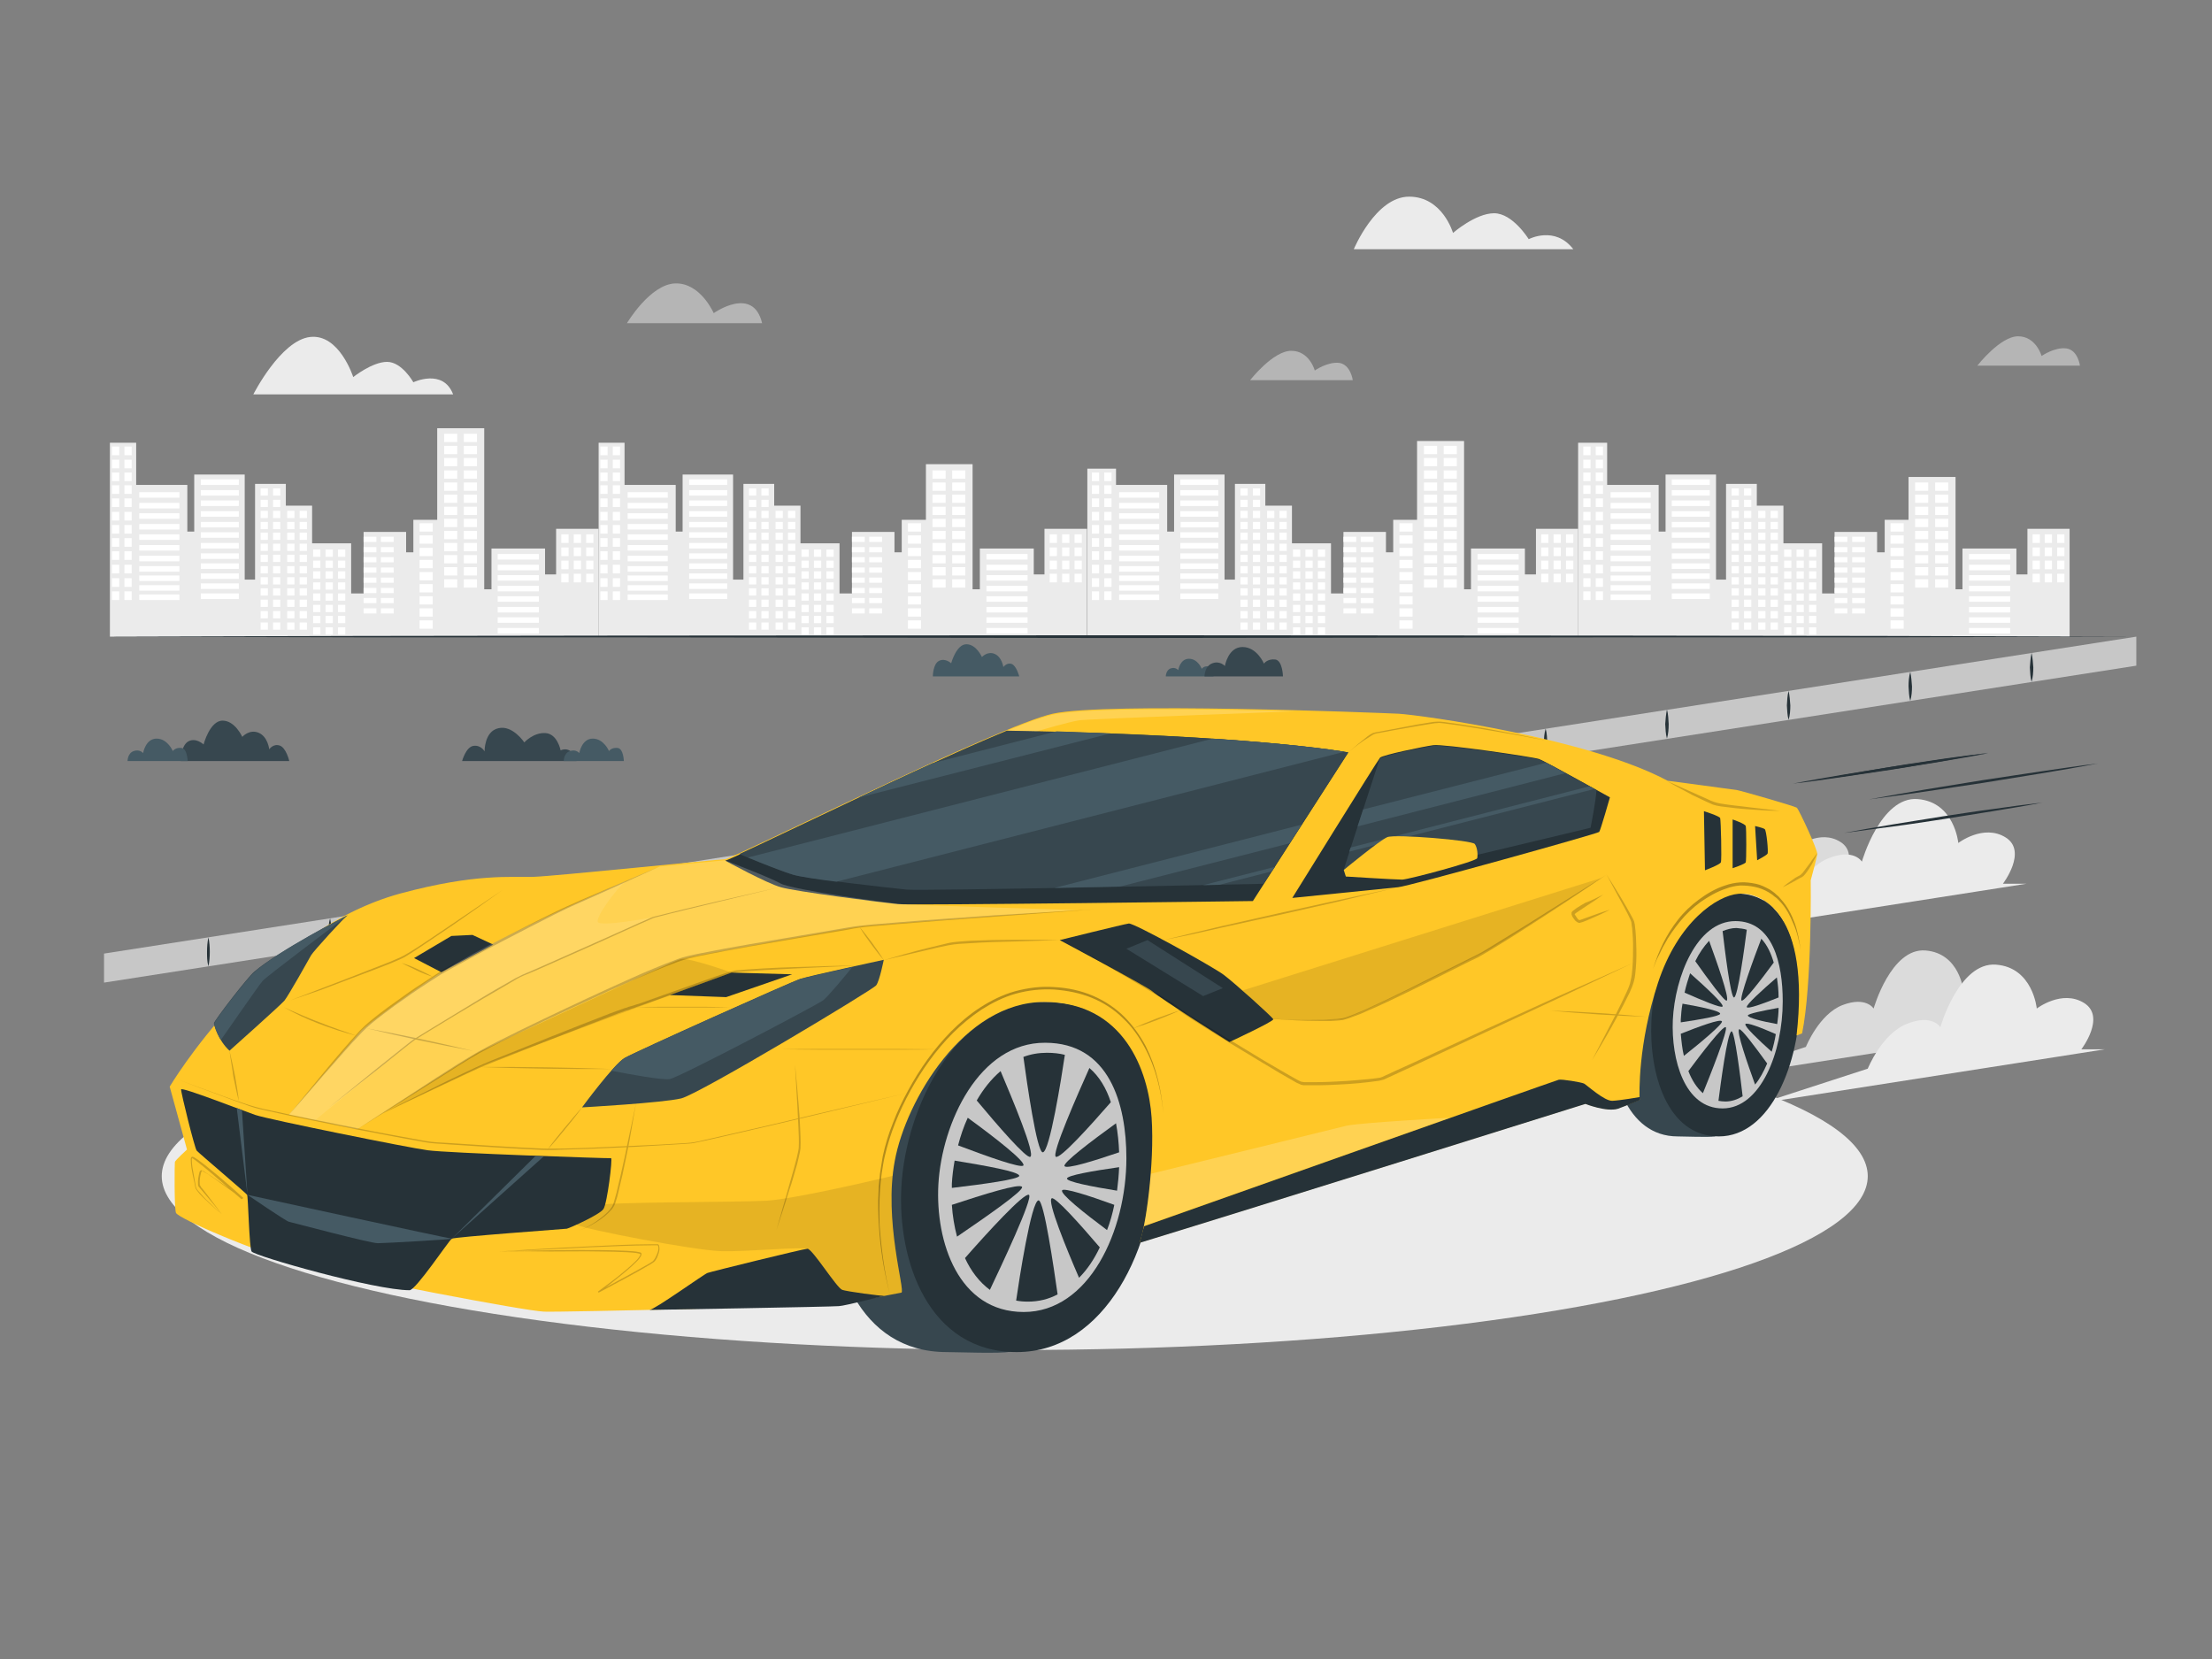 <?xml version="1.0" encoding="utf-8"?>
<!-- Generator: Adobe Illustrator 25.2.0, SVG Export Plug-In . SVG Version: 6.00 Build 0)  -->
<svg version="1.1" id="Layer_1" xmlns="http://www.w3.org/2000/svg" xmlns:xlink="http://www.w3.org/1999/xlink" x="0px" y="0px"
	 viewBox="0 0 640 480" style="enable-background:new 0 0 640 480;" xml:space="preserve">
<rect x="0" y="0" width="640" height="480" fill="#808080" stroke="none"/>
<style type="text/css">
	.st0{fill:#EBEBEB;}
	.st1{fill:#FFFFFF;}
	.st2{opacity:0.5;fill:#EBEBEB;enable-background:new    ;}
	.st3{fill:#C7C7C7;}
	.st4{fill:#263238;}
	.st5{fill:#37474F;}
	.st6{fill:#455A64;}
	.st7{fill:#DBDBDB;}
	.st8{fill:#FFC727;}
	.st9{opacity:0.3;}
	.st10{opacity:0.2;}
	.st11{opacity:0.1;enable-background:new    ;}
	.st12{opacity:0.2;fill:#FFFFFF;enable-background:new    ;}
	.st13{opacity:0.1;fill:#FFFFFF;enable-background:new    ;}
</style>
<g>
	<g>
		<g>
			<polygon class="st0" points="173.2,128.1 173.2,184.2 314.5,184.2 314.5,153 302.2,153 302.2,166.2 299.1,166.2 299.1,158.7 
				283.5,158.7 283.5,170.5 281.4,170.5 281.4,134.3 267.9,134.3 267.9,150.4 260.9,150.4 260.9,159.8 258.8,159.8 258.8,153.9 
				246.5,153.9 246.5,171.7 242.9,171.7 242.9,157.2 231.6,157.2 231.6,146.3 224,146.3 224,140 215.1,140 215.1,167.7 212.1,167.7 
				212.1,137.3 197.5,137.3 197.5,153.8 195.5,153.8 195.5,140.3 180.7,140.3 180.7,128.1 			"/>
			<g>
				<rect x="310.9" y="154.6" class="st1" width="2.1" height="2.5"/>
				<rect x="307.3" y="154.6" class="st1" width="2.1" height="2.5"/>
				<rect x="303.7" y="154.6" class="st1" width="2.1" height="2.5"/>
				<rect x="310.9" y="158.4" class="st1" width="2.1" height="2.5"/>
				<rect x="307.3" y="158.4" class="st1" width="2.1" height="2.5"/>
				<rect x="303.7" y="158.4" class="st1" width="2.1" height="2.5"/>
				<rect x="310.9" y="162.2" class="st1" width="2.1" height="2.5"/>
				<rect x="307.3" y="162.2" class="st1" width="2.1" height="2.5"/>
				<rect x="303.7" y="162.2" class="st1" width="2.1" height="2.5"/>
				<rect x="310.9" y="166" class="st1" width="2.1" height="2.5"/>
				<rect x="307.3" y="166" class="st1" width="2.1" height="2.5"/>
				<rect x="303.7" y="166" class="st1" width="2.1" height="2.5"/>
				<rect x="239.1" y="159" class="st1" width="2.1" height="2.1"/>
				<rect x="235.5" y="159" class="st1" width="2.1" height="2.1"/>
				<rect x="231.9" y="159" class="st1" width="2.1" height="2.1"/>
				<rect x="239.1" y="162.2" class="st1" width="2.1" height="2.1"/>
				<rect x="235.5" y="162.2" class="st1" width="2.1" height="2.1"/>
				<rect x="231.9" y="162.2" class="st1" width="2.1" height="2.1"/>
				<rect x="239.1" y="165.3" class="st1" width="2.1" height="2.1"/>
				<rect x="235.5" y="165.3" class="st1" width="2.1" height="2.1"/>
				<rect x="231.9" y="165.3" class="st1" width="2.1" height="2.1"/>
				<rect x="239.1" y="168.5" class="st1" width="2.1" height="2.1"/>
				<rect x="235.5" y="168.5" class="st1" width="2.1" height="2.1"/>
				<rect x="231.9" y="168.5" class="st1" width="2.1" height="2.1"/>
				<rect x="239.1" y="171.7" class="st1" width="2.1" height="2.1"/>
				<rect x="235.5" y="171.7" class="st1" width="2.1" height="2.1"/>
				<rect x="231.9" y="171.7" class="st1" width="2.1" height="2.1"/>
				<rect x="239.1" y="175" class="st1" width="2.1" height="2.1"/>
				<rect x="235.5" y="175" class="st1" width="2.1" height="2.1"/>
				<rect x="231.9" y="175" class="st1" width="2.1" height="2.1"/>
				<rect x="239.1" y="178.2" class="st1" width="2.1" height="2.1"/>
				<rect x="235.5" y="178.2" class="st1" width="2.1" height="2.1"/>
				<rect x="231.9" y="178.2" class="st1" width="2.1" height="2.1"/>
				<rect x="239.1" y="181.5" class="st1" width="2.1" height="2.1"/>
				<rect x="235.5" y="181.5" class="st1" width="2.1" height="2.1"/>
				<rect x="231.9" y="181.5" class="st1" width="2.1" height="2.1"/>
				<rect x="285.4" y="160.3" class="st1" width="11.9" height="1.6"/>
				<rect x="285.4" y="163.4" class="st1" width="11.9" height="1.6"/>
				<rect x="285.4" y="166.4" class="st1" width="11.9" height="1.6"/>
				<rect x="285.4" y="169.5" class="st1" width="11.9" height="1.6"/>
				<rect x="285.4" y="172.5" class="st1" width="11.9" height="1.6"/>
				<rect x="285.4" y="175.6" class="st1" width="11.9" height="1.6"/>
				<rect x="285.4" y="178.6" class="st1" width="11.9" height="1.6"/>
				<rect x="285.4" y="181.7" class="st1" width="11.9" height="1.6"/>
				<rect x="199.4" y="138.7" class="st1" width="11" height="1.6"/>
				<rect x="199.4" y="141.8" class="st1" width="11" height="1.6"/>
				<rect x="199.4" y="144.8" class="st1" width="11" height="1.6"/>
				<rect x="199.4" y="147.9" class="st1" width="11" height="1.6"/>
				<rect x="199.4" y="151" class="st1" width="11" height="1.6"/>
				<rect x="199.4" y="154" class="st1" width="11" height="1.6"/>
				<rect x="199.4" y="157.1" class="st1" width="11" height="1.6"/>
				<rect x="199.4" y="160.1" class="st1" width="11" height="1.6"/>
				<rect x="199.4" y="163" class="st1" width="11" height="1.6"/>
				<rect x="199.4" y="165.9" class="st1" width="11" height="1.6"/>
				<rect x="199.4" y="168.8" class="st1" width="11" height="1.6"/>
				<rect x="199.4" y="171.7" class="st1" width="11" height="1.6"/>
				<rect x="181.6" y="142.4" class="st1" width="11.6" height="1.6"/>
				<rect x="181.6" y="145.5" class="st1" width="11.6" height="1.6"/>
				<rect x="181.6" y="148.5" class="st1" width="11.6" height="1.6"/>
				<rect x="181.6" y="151.6" class="st1" width="11.6" height="1.6"/>
				<rect x="181.6" y="154.6" class="st1" width="11.6" height="1.6"/>
				<rect x="181.6" y="157.7" class="st1" width="11.6" height="1.6"/>
				<rect x="181.6" y="160.8" class="st1" width="11.6" height="1.6"/>
				<rect x="181.6" y="163.8" class="st1" width="11.6" height="1.6"/>
				<rect x="181.6" y="166.5" class="st1" width="11.6" height="1.6"/>
				<rect x="181.6" y="169.3" class="st1" width="11.6" height="1.6"/>
				<rect x="181.6" y="172" class="st1" width="11.6" height="1.6"/>
				<g>
					<rect x="251.5" y="155.3" class="st1" width="3.7" height="1.5"/>
					<rect x="251.5" y="158.3" class="st1" width="3.7" height="1.5"/>
					<rect x="251.5" y="161.2" class="st1" width="3.7" height="1.5"/>
					<rect x="251.5" y="164.2" class="st1" width="3.7" height="1.5"/>
					<rect x="251.5" y="167.1" class="st1" width="3.7" height="1.5"/>
					<rect x="251.5" y="170.1" class="st1" width="3.7" height="1.5"/>
					<rect x="251.5" y="173" class="st1" width="3.7" height="1.5"/>
					<rect x="251.5" y="176" class="st1" width="3.7" height="1.5"/>
				</g>
				<g>
					<rect x="246.5" y="155.3" class="st1" width="3.7" height="1.5"/>
					<rect x="246.5" y="158.3" class="st1" width="3.7" height="1.5"/>
					<rect x="246.5" y="161.2" class="st1" width="3.7" height="1.5"/>
					<rect x="246.5" y="164.2" class="st1" width="3.7" height="1.5"/>
					<rect x="246.5" y="167.1" class="st1" width="3.7" height="1.5"/>
					<rect x="246.5" y="170.1" class="st1" width="3.7" height="1.5"/>
					<rect x="246.5" y="173" class="st1" width="3.7" height="1.5"/>
					<rect x="246.5" y="176" class="st1" width="3.7" height="1.5"/>
				</g>
				<g>
					<rect x="275.5" y="136.1" class="st1" width="3.8" height="2.4"/>
					<rect x="269.8" y="136.1" class="st1" width="3.8" height="2.4"/>
					<rect x="275.5" y="139.6" class="st1" width="3.8" height="2.4"/>
					<rect x="269.8" y="139.6" class="st1" width="3.8" height="2.4"/>
					<rect x="275.5" y="143.1" class="st1" width="3.8" height="2.4"/>
					<rect x="269.8" y="143.1" class="st1" width="3.8" height="2.4"/>
					<rect x="275.5" y="146.6" class="st1" width="3.8" height="2.4"/>
					<rect x="269.8" y="146.6" class="st1" width="3.8" height="2.4"/>
					<rect x="275.5" y="150.1" class="st1" width="3.8" height="2.4"/>
					<rect x="269.8" y="150.1" class="st1" width="3.8" height="2.4"/>
				</g>
				<g>
					<rect x="262.7" y="151.4" class="st1" width="3.8" height="2.4"/>
					<rect x="262.7" y="154.9" class="st1" width="3.8" height="2.4"/>
					<rect x="262.7" y="158.5" class="st1" width="3.8" height="2.4"/>
					<rect x="262.7" y="162" class="st1" width="3.8" height="2.4"/>
					<rect x="262.7" y="165.5" class="st1" width="3.8" height="2.4"/>
					<rect x="262.7" y="169" class="st1" width="3.8" height="2.4"/>
					<rect x="275.5" y="153.6" class="st1" width="3.8" height="2.4"/>
					<rect x="269.8" y="153.6" class="st1" width="3.8" height="2.4"/>
					<rect x="262.7" y="172.5" class="st1" width="3.8" height="2.4"/>
					<rect x="275.5" y="157.1" class="st1" width="3.8" height="2.4"/>
					<rect x="269.8" y="157.1" class="st1" width="3.8" height="2.4"/>
					<rect x="262.7" y="176" class="st1" width="3.8" height="2.4"/>
					<rect x="275.5" y="160.6" class="st1" width="3.8" height="2.4"/>
					<rect x="269.8" y="160.6" class="st1" width="3.8" height="2.4"/>
					<rect x="262.7" y="179.5" class="st1" width="3.8" height="2.4"/>
					<rect x="275.5" y="164.1" class="st1" width="3.8" height="2.4"/>
					<rect x="269.8" y="164.1" class="st1" width="3.8" height="2.4"/>
					<rect x="275.5" y="167.6" class="st1" width="3.8" height="2.4"/>
					<rect x="269.8" y="167.6" class="st1" width="3.8" height="2.4"/>
				</g>
				<rect x="228" y="147.8" class="st1" width="2.1" height="2.1"/>
				<rect x="224.4" y="147.8" class="st1" width="2.1" height="2.1"/>
				<rect x="228" y="151" class="st1" width="2.1" height="2.1"/>
				<rect x="224.4" y="151" class="st1" width="2.1" height="2.1"/>
				<rect x="228" y="154.1" class="st1" width="2.1" height="2.1"/>
				<rect x="224.4" y="154.1" class="st1" width="2.1" height="2.1"/>
				<rect x="228" y="157.3" class="st1" width="2.1" height="2.1"/>
				<rect x="224.4" y="157.3" class="st1" width="2.1" height="2.1"/>
				<rect x="228" y="160.5" class="st1" width="2.1" height="2.1"/>
				<rect x="224.4" y="160.5" class="st1" width="2.1" height="2.1"/>
				<rect x="228" y="163.8" class="st1" width="2.1" height="2.1"/>
				<rect x="224.4" y="163.8" class="st1" width="2.1" height="2.1"/>
				<rect x="228" y="167" class="st1" width="2.1" height="2.1"/>
				<rect x="224.4" y="167" class="st1" width="2.1" height="2.1"/>
				<rect x="228" y="170.2" class="st1" width="2.1" height="2.1"/>
				<rect x="224.4" y="170.2" class="st1" width="2.1" height="2.1"/>
				<rect x="228" y="173.5" class="st1" width="2.1" height="2.1"/>
				<rect x="224.4" y="173.5" class="st1" width="2.1" height="2.1"/>
				<rect x="228" y="176.8" class="st1" width="2.1" height="2.1"/>
				<rect x="224.4" y="176.8" class="st1" width="2.1" height="2.1"/>
				<rect x="228" y="180.1" class="st1" width="2.1" height="2.1"/>
				<rect x="224.4" y="180.1" class="st1" width="2.1" height="2.1"/>
				<rect x="177.3" y="129.2" class="st1" width="2.1" height="2.5"/>
				<rect x="173.7" y="129.2" class="st1" width="2.1" height="2.5"/>
				<rect x="177.3" y="133" class="st1" width="2.1" height="2.5"/>
				<rect x="173.7" y="133" class="st1" width="2.1" height="2.5"/>
				<rect x="177.3" y="136.7" class="st1" width="2.1" height="2.5"/>
				<rect x="173.7" y="136.7" class="st1" width="2.1" height="2.5"/>
				<rect x="177.3" y="140.4" class="st1" width="2.1" height="2.5"/>
				<rect x="173.7" y="140.4" class="st1" width="2.1" height="2.5"/>
				<rect x="177.3" y="144.2" class="st1" width="2.1" height="2.5"/>
				<rect x="173.7" y="144.2" class="st1" width="2.1" height="2.5"/>
				<rect x="177.3" y="148.1" class="st1" width="2.1" height="2.5"/>
				<rect x="173.7" y="148.1" class="st1" width="2.1" height="2.5"/>
				<rect x="177.3" y="151.9" class="st1" width="2.1" height="2.5"/>
				<rect x="173.7" y="151.9" class="st1" width="2.1" height="2.5"/>
				<rect x="177.3" y="155.7" class="st1" width="2.1" height="2.5"/>
				<rect x="173.7" y="155.7" class="st1" width="2.1" height="2.5"/>
				<rect x="177.3" y="159.5" class="st1" width="2.1" height="2.5"/>
				<rect x="173.7" y="159.5" class="st1" width="2.1" height="2.5"/>
				<rect x="177.3" y="163.4" class="st1" width="2.1" height="2.5"/>
				<rect x="173.7" y="163.4" class="st1" width="2.1" height="2.5"/>
				<rect x="177.3" y="167.3" class="st1" width="2.1" height="2.5"/>
				<rect x="173.7" y="167.3" class="st1" width="2.1" height="2.5"/>
				<rect x="177.3" y="171.1" class="st1" width="2.1" height="2.5"/>
				<rect x="173.7" y="171.1" class="st1" width="2.1" height="2.5"/>
				<rect x="220.3" y="147.8" class="st1" width="2.1" height="2.1"/>
				<rect x="216.7" y="147.8" class="st1" width="2.1" height="2.1"/>
				<rect x="220.3" y="144.6" class="st1" width="2.1" height="2.1"/>
				<rect x="216.7" y="144.6" class="st1" width="2.1" height="2.1"/>
				<rect x="220.3" y="141.3" class="st1" width="2.1" height="2.1"/>
				<rect x="216.7" y="141.3" class="st1" width="2.1" height="2.1"/>
				<rect x="220.3" y="151" class="st1" width="2.1" height="2.1"/>
				<rect x="216.7" y="151" class="st1" width="2.1" height="2.1"/>
				<rect x="220.3" y="154.1" class="st1" width="2.1" height="2.1"/>
				<rect x="216.7" y="154.1" class="st1" width="2.1" height="2.1"/>
				<rect x="220.3" y="157.3" class="st1" width="2.1" height="2.1"/>
				<rect x="216.7" y="157.3" class="st1" width="2.1" height="2.1"/>
				<rect x="220.3" y="160.5" class="st1" width="2.1" height="2.1"/>
				<rect x="216.7" y="160.5" class="st1" width="2.1" height="2.1"/>
				<rect x="220.3" y="163.8" class="st1" width="2.1" height="2.1"/>
				<rect x="216.7" y="163.8" class="st1" width="2.1" height="2.1"/>
				<rect x="220.3" y="167" class="st1" width="2.1" height="2.1"/>
				<rect x="216.7" y="167" class="st1" width="2.1" height="2.1"/>
				<rect x="220.3" y="170.2" class="st1" width="2.1" height="2.1"/>
				<rect x="216.7" y="170.2" class="st1" width="2.1" height="2.1"/>
				<rect x="220.3" y="173.5" class="st1" width="2.1" height="2.1"/>
				<rect x="216.7" y="173.5" class="st1" width="2.1" height="2.1"/>
				<rect x="220.3" y="176.8" class="st1" width="2.1" height="2.1"/>
				<rect x="216.7" y="176.8" class="st1" width="2.1" height="2.1"/>
				<rect x="220.3" y="180.1" class="st1" width="2.1" height="2.1"/>
				<rect x="216.7" y="180.1" class="st1" width="2.1" height="2.1"/>
			</g>
		</g>
	</g>
	<g>
		<g>
			<polygon class="st0" points="456.6,128.1 456.6,184.2 598.8,184.2 598.8,153 586.6,153 586.6,166.2 583.4,166.2 583.4,158.7 
				567.8,158.7 567.8,170.5 565.8,170.5 565.8,138 552.2,138 552.2,150.4 545.3,150.4 545.3,159.8 543.1,159.8 543.1,153.9 
				530.8,153.9 530.8,171.7 527.2,171.7 527.2,157.2 516,157.2 516,146.3 508.3,146.3 508.3,140 499.4,140 499.4,167.7 496.5,167.7 
				496.5,137.3 481.9,137.3 481.9,153.8 479.9,153.8 479.9,140.3 465,140.3 465,128.1 			"/>
			<g>
				<rect x="595.2" y="154.6" class="st1" width="2.1" height="2.5"/>
				<rect x="591.6" y="154.6" class="st1" width="2.1" height="2.5"/>
				<rect x="588.1" y="154.6" class="st1" width="2.1" height="2.5"/>
				<rect x="595.2" y="158.4" class="st1" width="2.1" height="2.5"/>
				<rect x="591.6" y="158.4" class="st1" width="2.1" height="2.5"/>
				<rect x="588.1" y="158.4" class="st1" width="2.1" height="2.5"/>
				<rect x="595.2" y="162.2" class="st1" width="2.1" height="2.5"/>
				<rect x="591.6" y="162.2" class="st1" width="2.1" height="2.5"/>
				<rect x="588.1" y="162.2" class="st1" width="2.1" height="2.5"/>
				<rect x="595.2" y="166" class="st1" width="2.1" height="2.5"/>
				<rect x="591.6" y="166" class="st1" width="2.1" height="2.5"/>
				<rect x="588.1" y="166" class="st1" width="2.1" height="2.5"/>
				<rect x="523.4" y="159" class="st1" width="2.1" height="2.1"/>
				<rect x="519.8" y="159" class="st1" width="2.1" height="2.1"/>
				<rect x="516.2" y="159" class="st1" width="2.1" height="2.1"/>
				<rect x="523.4" y="162.2" class="st1" width="2.1" height="2.1"/>
				<rect x="519.8" y="162.2" class="st1" width="2.1" height="2.1"/>
				<rect x="516.2" y="162.2" class="st1" width="2.1" height="2.1"/>
				<rect x="523.4" y="165.3" class="st1" width="2.1" height="2.1"/>
				<rect x="519.8" y="165.3" class="st1" width="2.1" height="2.1"/>
				<rect x="516.2" y="165.3" class="st1" width="2.1" height="2.1"/>
				<rect x="523.4" y="168.5" class="st1" width="2.1" height="2.1"/>
				<rect x="519.8" y="168.5" class="st1" width="2.1" height="2.1"/>
				<rect x="516.2" y="168.5" class="st1" width="2.1" height="2.1"/>
				<rect x="523.4" y="171.7" class="st1" width="2.1" height="2.1"/>
				<rect x="519.8" y="171.7" class="st1" width="2.1" height="2.1"/>
				<rect x="516.2" y="171.7" class="st1" width="2.1" height="2.1"/>
				<rect x="523.4" y="175" class="st1" width="2.1" height="2.1"/>
				<rect x="519.8" y="175" class="st1" width="2.1" height="2.1"/>
				<rect x="516.2" y="175" class="st1" width="2.1" height="2.1"/>
				<rect x="523.4" y="178.2" class="st1" width="2.1" height="2.1"/>
				<rect x="519.8" y="178.2" class="st1" width="2.1" height="2.1"/>
				<rect x="516.2" y="178.2" class="st1" width="2.1" height="2.1"/>
				<rect x="523.4" y="181.5" class="st1" width="2.1" height="2.1"/>
				<rect x="519.8" y="181.5" class="st1" width="2.1" height="2.1"/>
				<rect x="516.2" y="181.5" class="st1" width="2.1" height="2.1"/>
				<rect x="569.7" y="160.3" class="st1" width="11.9" height="1.6"/>
				<rect x="569.7" y="163.4" class="st1" width="11.9" height="1.6"/>
				<rect x="569.7" y="166.4" class="st1" width="11.9" height="1.6"/>
				<rect x="569.7" y="169.5" class="st1" width="11.9" height="1.6"/>
				<rect x="569.7" y="172.5" class="st1" width="11.9" height="1.6"/>
				<rect x="569.7" y="175.6" class="st1" width="11.9" height="1.6"/>
				<rect x="569.7" y="178.6" class="st1" width="11.9" height="1.6"/>
				<rect x="569.7" y="181.7" class="st1" width="11.9" height="1.6"/>
				<rect x="483.7" y="138.7" class="st1" width="11" height="1.6"/>
				<rect x="483.7" y="141.8" class="st1" width="11" height="1.6"/>
				<rect x="483.7" y="144.8" class="st1" width="11" height="1.6"/>
				<rect x="483.7" y="147.9" class="st1" width="11" height="1.6"/>
				<rect x="483.7" y="151" class="st1" width="11" height="1.6"/>
				<rect x="483.7" y="154" class="st1" width="11" height="1.6"/>
				<rect x="483.7" y="157.1" class="st1" width="11" height="1.6"/>
				<rect x="483.7" y="160.1" class="st1" width="11" height="1.6"/>
				<rect x="483.7" y="163" class="st1" width="11" height="1.6"/>
				<rect x="483.7" y="165.9" class="st1" width="11" height="1.6"/>
				<rect x="483.7" y="168.8" class="st1" width="11" height="1.6"/>
				<rect x="483.7" y="171.7" class="st1" width="11" height="1.6"/>
				<rect x="466" y="142.4" class="st1" width="11.6" height="1.6"/>
				<rect x="466" y="145.5" class="st1" width="11.6" height="1.6"/>
				<rect x="466" y="148.5" class="st1" width="11.6" height="1.6"/>
				<rect x="466" y="151.6" class="st1" width="11.6" height="1.6"/>
				<rect x="466" y="154.6" class="st1" width="11.6" height="1.6"/>
				<rect x="466" y="157.7" class="st1" width="11.6" height="1.6"/>
				<rect x="466" y="160.8" class="st1" width="11.6" height="1.6"/>
				<rect x="466" y="163.8" class="st1" width="11.6" height="1.6"/>
				<rect x="466" y="166.5" class="st1" width="11.6" height="1.6"/>
				<rect x="466" y="169.3" class="st1" width="11.6" height="1.6"/>
				<rect x="466" y="172" class="st1" width="11.6" height="1.6"/>
				<g>
					<rect x="535.9" y="155.3" class="st1" width="3.7" height="1.5"/>
					<rect x="535.9" y="158.3" class="st1" width="3.7" height="1.5"/>
					<rect x="535.9" y="161.2" class="st1" width="3.7" height="1.5"/>
					<rect x="535.9" y="164.2" class="st1" width="3.7" height="1.5"/>
					<rect x="535.9" y="167.1" class="st1" width="3.7" height="1.5"/>
					<rect x="535.9" y="170.1" class="st1" width="3.7" height="1.5"/>
					<rect x="535.9" y="173" class="st1" width="3.7" height="1.5"/>
					<rect x="535.9" y="176" class="st1" width="3.7" height="1.5"/>
				</g>
				<g>
					<rect x="530.8" y="155.3" class="st1" width="3.7" height="1.5"/>
					<rect x="530.8" y="158.3" class="st1" width="3.7" height="1.5"/>
					<rect x="530.8" y="161.2" class="st1" width="3.7" height="1.5"/>
					<rect x="530.8" y="164.2" class="st1" width="3.7" height="1.5"/>
					<rect x="530.8" y="167.1" class="st1" width="3.7" height="1.5"/>
					<rect x="530.8" y="170.1" class="st1" width="3.7" height="1.5"/>
					<rect x="530.8" y="173" class="st1" width="3.7" height="1.5"/>
					<rect x="530.8" y="176" class="st1" width="3.7" height="1.5"/>
				</g>
				<g>
					<rect x="559.9" y="139.6" class="st1" width="3.8" height="2.4"/>
					<rect x="554.1" y="139.6" class="st1" width="3.8" height="2.4"/>
					<rect x="559.9" y="143.1" class="st1" width="3.8" height="2.4"/>
					<rect x="554.1" y="143.1" class="st1" width="3.8" height="2.4"/>
					<rect x="559.9" y="146.6" class="st1" width="3.8" height="2.4"/>
					<rect x="554.1" y="146.6" class="st1" width="3.8" height="2.4"/>
					<rect x="559.9" y="150.1" class="st1" width="3.8" height="2.4"/>
					<rect x="554.1" y="150.1" class="st1" width="3.8" height="2.4"/>
				</g>
				<g>
					<rect x="547" y="151.4" class="st1" width="3.8" height="2.4"/>
					<rect x="547" y="154.9" class="st1" width="3.8" height="2.4"/>
					<rect x="547" y="158.5" class="st1" width="3.8" height="2.4"/>
					<rect x="547" y="162" class="st1" width="3.8" height="2.4"/>
					<rect x="547" y="165.5" class="st1" width="3.8" height="2.4"/>
					<rect x="547" y="169" class="st1" width="3.8" height="2.4"/>
					<rect x="559.9" y="153.6" class="st1" width="3.8" height="2.4"/>
					<rect x="554.1" y="153.6" class="st1" width="3.8" height="2.4"/>
					<rect x="547" y="172.5" class="st1" width="3.8" height="2.4"/>
					<rect x="559.9" y="157.1" class="st1" width="3.8" height="2.4"/>
					<rect x="554.1" y="157.1" class="st1" width="3.8" height="2.4"/>
					<rect x="547" y="176" class="st1" width="3.8" height="2.4"/>
					<rect x="559.9" y="160.6" class="st1" width="3.8" height="2.4"/>
					<rect x="554.1" y="160.6" class="st1" width="3.8" height="2.4"/>
					<rect x="547" y="179.5" class="st1" width="3.8" height="2.4"/>
					<rect x="559.9" y="164.1" class="st1" width="3.8" height="2.4"/>
					<rect x="554.1" y="164.1" class="st1" width="3.8" height="2.4"/>
					<rect x="559.9" y="167.6" class="st1" width="3.8" height="2.4"/>
					<rect x="554.1" y="167.6" class="st1" width="3.8" height="2.4"/>
				</g>
				<rect x="512.3" y="147.8" class="st1" width="2.1" height="2.1"/>
				<rect x="508.7" y="147.8" class="st1" width="2.1" height="2.1"/>
				<rect x="512.3" y="151" class="st1" width="2.1" height="2.1"/>
				<rect x="508.7" y="151" class="st1" width="2.1" height="2.1"/>
				<rect x="512.3" y="154.1" class="st1" width="2.1" height="2.1"/>
				<rect x="508.7" y="154.1" class="st1" width="2.1" height="2.1"/>
				<rect x="512.3" y="157.3" class="st1" width="2.1" height="2.1"/>
				<rect x="508.7" y="157.3" class="st1" width="2.1" height="2.1"/>
				<rect x="512.3" y="160.5" class="st1" width="2.1" height="2.1"/>
				<rect x="508.7" y="160.5" class="st1" width="2.1" height="2.1"/>
				<rect x="512.3" y="163.8" class="st1" width="2.1" height="2.1"/>
				<rect x="508.7" y="163.8" class="st1" width="2.1" height="2.1"/>
				<rect x="512.3" y="167" class="st1" width="2.1" height="2.1"/>
				<rect x="508.7" y="167" class="st1" width="2.1" height="2.1"/>
				<rect x="512.3" y="170.2" class="st1" width="2.1" height="2.1"/>
				<rect x="508.7" y="170.2" class="st1" width="2.1" height="2.1"/>
				<rect x="512.3" y="173.5" class="st1" width="2.1" height="2.1"/>
				<rect x="508.7" y="173.5" class="st1" width="2.1" height="2.1"/>
				<rect x="512.3" y="176.8" class="st1" width="2.1" height="2.1"/>
				<rect x="508.7" y="176.8" class="st1" width="2.1" height="2.1"/>
				<rect x="512.3" y="180.1" class="st1" width="2.1" height="2.1"/>
				<rect x="508.7" y="180.1" class="st1" width="2.1" height="2.1"/>
				<rect x="461.7" y="129.2" class="st1" width="2.1" height="2.5"/>
				<rect x="458.1" y="129.2" class="st1" width="2.1" height="2.5"/>
				<rect x="461.7" y="133" class="st1" width="2.1" height="2.5"/>
				<rect x="458.1" y="133" class="st1" width="2.1" height="2.5"/>
				<rect x="461.7" y="136.7" class="st1" width="2.1" height="2.5"/>
				<rect x="458.1" y="136.7" class="st1" width="2.1" height="2.5"/>
				<rect x="461.7" y="140.4" class="st1" width="2.1" height="2.5"/>
				<rect x="458.1" y="140.4" class="st1" width="2.1" height="2.5"/>
				<rect x="461.7" y="144.2" class="st1" width="2.1" height="2.5"/>
				<rect x="458.1" y="144.2" class="st1" width="2.1" height="2.5"/>
				<rect x="461.7" y="148.1" class="st1" width="2.1" height="2.5"/>
				<rect x="458.1" y="148.1" class="st1" width="2.1" height="2.5"/>
				<rect x="461.7" y="151.9" class="st1" width="2.1" height="2.5"/>
				<rect x="458.1" y="151.9" class="st1" width="2.1" height="2.5"/>
				<rect x="461.7" y="155.7" class="st1" width="2.1" height="2.5"/>
				<rect x="458.1" y="155.7" class="st1" width="2.1" height="2.5"/>
				<rect x="461.7" y="159.5" class="st1" width="2.1" height="2.5"/>
				<rect x="458.1" y="159.5" class="st1" width="2.1" height="2.5"/>
				<rect x="461.7" y="163.4" class="st1" width="2.1" height="2.5"/>
				<rect x="458.1" y="163.4" class="st1" width="2.1" height="2.5"/>
				<rect x="461.7" y="167.3" class="st1" width="2.1" height="2.5"/>
				<rect x="458.1" y="167.3" class="st1" width="2.1" height="2.5"/>
				<rect x="461.7" y="171.1" class="st1" width="2.1" height="2.5"/>
				<rect x="458.1" y="171.1" class="st1" width="2.1" height="2.5"/>
				<rect x="504.6" y="147.8" class="st1" width="2.1" height="2.1"/>
				<rect x="501" y="147.8" class="st1" width="2.1" height="2.1"/>
				<rect x="504.6" y="144.6" class="st1" width="2.1" height="2.1"/>
				<rect x="501" y="144.6" class="st1" width="2.1" height="2.1"/>
				<rect x="504.6" y="141.3" class="st1" width="2.1" height="2.1"/>
				<rect x="501" y="141.3" class="st1" width="2.1" height="2.1"/>
				<rect x="504.6" y="151" class="st1" width="2.1" height="2.1"/>
				<rect x="501" y="151" class="st1" width="2.1" height="2.1"/>
				<rect x="504.6" y="154.1" class="st1" width="2.1" height="2.1"/>
				<rect x="501" y="154.1" class="st1" width="2.1" height="2.1"/>
				<rect x="504.6" y="157.3" class="st1" width="2.1" height="2.1"/>
				<rect x="501" y="157.3" class="st1" width="2.1" height="2.1"/>
				<rect x="504.6" y="160.5" class="st1" width="2.1" height="2.1"/>
				<rect x="501" y="160.5" class="st1" width="2.1" height="2.1"/>
				<rect x="504.6" y="163.8" class="st1" width="2.1" height="2.1"/>
				<rect x="501" y="163.8" class="st1" width="2.1" height="2.1"/>
				<rect x="504.6" y="167" class="st1" width="2.1" height="2.1"/>
				<rect x="501" y="167" class="st1" width="2.1" height="2.1"/>
				<rect x="504.6" y="170.2" class="st1" width="2.1" height="2.1"/>
				<rect x="501" y="170.2" class="st1" width="2.1" height="2.1"/>
				<rect x="504.6" y="173.5" class="st1" width="2.1" height="2.1"/>
				<rect x="501" y="173.5" class="st1" width="2.1" height="2.1"/>
				<rect x="504.6" y="176.8" class="st1" width="2.1" height="2.1"/>
				<rect x="501" y="176.8" class="st1" width="2.1" height="2.1"/>
				<rect x="504.6" y="180.1" class="st1" width="2.1" height="2.1"/>
				<rect x="501" y="180.1" class="st1" width="2.1" height="2.1"/>
			</g>
		</g>
	</g>
	<g>
		<g>
			<polygon class="st0" points="31.8,128.1 31.8,184.2 173.2,184.2 173.2,153 160.9,153 160.9,166.2 157.7,166.2 157.7,158.7 
				142.2,158.7 142.2,170.5 140.1,170.5 140.1,123.9 126.5,123.9 126.5,150.4 119.6,150.4 119.6,159.8 117.5,159.8 117.5,153.9 
				105.2,153.9 105.2,171.7 101.6,171.7 101.6,157.2 90.3,157.2 90.3,146.3 82.7,146.3 82.7,140 73.8,140 73.8,167.7 70.8,167.7 
				70.8,137.3 56.2,137.3 56.2,153.8 54.2,153.8 54.2,140.3 39.4,140.3 39.4,128.1 			"/>
			<g>
				<rect x="169.6" y="154.6" class="st1" width="2.1" height="2.5"/>
				<rect x="166" y="154.6" class="st1" width="2.1" height="2.5"/>
				<rect x="162.4" y="154.6" class="st1" width="2.1" height="2.5"/>
				<rect x="169.6" y="158.4" class="st1" width="2.1" height="2.5"/>
				<rect x="166" y="158.4" class="st1" width="2.1" height="2.5"/>
				<rect x="162.4" y="158.4" class="st1" width="2.1" height="2.5"/>
				<rect x="169.6" y="162.2" class="st1" width="2.1" height="2.5"/>
				<rect x="166" y="162.2" class="st1" width="2.1" height="2.5"/>
				<rect x="162.4" y="162.2" class="st1" width="2.1" height="2.5"/>
				<rect x="169.6" y="166" class="st1" width="2.1" height="2.5"/>
				<rect x="166" y="166" class="st1" width="2.1" height="2.5"/>
				<rect x="162.4" y="166" class="st1" width="2.1" height="2.5"/>
				<rect x="97.8" y="159" class="st1" width="2.1" height="2.1"/>
				<rect x="94.2" y="159" class="st1" width="2.1" height="2.1"/>
				<rect x="90.6" y="159" class="st1" width="2.1" height="2.1"/>
				<rect x="97.8" y="162.2" class="st1" width="2.1" height="2.1"/>
				<rect x="94.2" y="162.2" class="st1" width="2.1" height="2.1"/>
				<rect x="90.6" y="162.2" class="st1" width="2.1" height="2.1"/>
				<rect x="97.8" y="165.3" class="st1" width="2.1" height="2.1"/>
				<rect x="94.2" y="165.3" class="st1" width="2.1" height="2.1"/>
				<rect x="90.6" y="165.3" class="st1" width="2.1" height="2.1"/>
				<rect x="97.8" y="168.5" class="st1" width="2.1" height="2.1"/>
				<rect x="94.2" y="168.5" class="st1" width="2.1" height="2.1"/>
				<rect x="90.6" y="168.5" class="st1" width="2.1" height="2.1"/>
				<rect x="97.8" y="171.7" class="st1" width="2.1" height="2.1"/>
				<rect x="94.2" y="171.7" class="st1" width="2.1" height="2.1"/>
				<rect x="90.6" y="171.7" class="st1" width="2.1" height="2.1"/>
				<rect x="97.8" y="175" class="st1" width="2.1" height="2.1"/>
				<rect x="94.2" y="175" class="st1" width="2.1" height="2.1"/>
				<rect x="90.6" y="175" class="st1" width="2.1" height="2.1"/>
				<rect x="97.8" y="178.2" class="st1" width="2.1" height="2.1"/>
				<rect x="94.2" y="178.2" class="st1" width="2.1" height="2.1"/>
				<rect x="90.6" y="178.2" class="st1" width="2.1" height="2.1"/>
				<rect x="97.8" y="181.5" class="st1" width="2.1" height="2.1"/>
				<rect x="94.2" y="181.5" class="st1" width="2.1" height="2.1"/>
				<rect x="90.6" y="181.5" class="st1" width="2.1" height="2.1"/>
				<rect x="144" y="160.3" class="st1" width="11.9" height="1.6"/>
				<rect x="144" y="163.4" class="st1" width="11.9" height="1.6"/>
				<rect x="144" y="166.4" class="st1" width="11.9" height="1.6"/>
				<rect x="144" y="169.5" class="st1" width="11.9" height="1.6"/>
				<rect x="144" y="172.5" class="st1" width="11.9" height="1.6"/>
				<rect x="144" y="175.6" class="st1" width="11.9" height="1.6"/>
				<rect x="144" y="178.6" class="st1" width="11.9" height="1.6"/>
				<rect x="144" y="181.7" class="st1" width="11.9" height="1.6"/>
				<rect x="58.1" y="138.7" class="st1" width="11" height="1.6"/>
				<rect x="58.1" y="141.8" class="st1" width="11" height="1.6"/>
				<rect x="58.1" y="144.8" class="st1" width="11" height="1.6"/>
				<rect x="58.1" y="147.9" class="st1" width="11" height="1.6"/>
				<rect x="58.1" y="151" class="st1" width="11" height="1.6"/>
				<rect x="58.1" y="154" class="st1" width="11" height="1.6"/>
				<rect x="58.1" y="157.1" class="st1" width="11" height="1.6"/>
				<rect x="58.1" y="160.1" class="st1" width="11" height="1.6"/>
				<rect x="58.1" y="163" class="st1" width="11" height="1.6"/>
				<rect x="58.1" y="165.9" class="st1" width="11" height="1.6"/>
				<rect x="58.1" y="168.8" class="st1" width="11" height="1.6"/>
				<rect x="58.1" y="171.7" class="st1" width="11" height="1.6"/>
				<rect x="40.3" y="142.4" class="st1" width="11.6" height="1.6"/>
				<rect x="40.3" y="145.5" class="st1" width="11.6" height="1.6"/>
				<rect x="40.3" y="148.5" class="st1" width="11.6" height="1.6"/>
				<rect x="40.3" y="151.6" class="st1" width="11.6" height="1.6"/>
				<rect x="40.3" y="154.6" class="st1" width="11.6" height="1.6"/>
				<rect x="40.3" y="157.7" class="st1" width="11.6" height="1.6"/>
				<rect x="40.3" y="160.8" class="st1" width="11.6" height="1.6"/>
				<rect x="40.3" y="163.8" class="st1" width="11.6" height="1.6"/>
				<rect x="40.3" y="166.5" class="st1" width="11.6" height="1.6"/>
				<rect x="40.3" y="169.3" class="st1" width="11.6" height="1.6"/>
				<rect x="40.3" y="172" class="st1" width="11.6" height="1.6"/>
				<g>
					<rect x="110.2" y="155.3" class="st1" width="3.7" height="1.5"/>
					<rect x="110.2" y="158.3" class="st1" width="3.7" height="1.5"/>
					<rect x="110.2" y="161.2" class="st1" width="3.7" height="1.5"/>
					<rect x="110.2" y="164.2" class="st1" width="3.7" height="1.5"/>
					<rect x="110.2" y="167.1" class="st1" width="3.7" height="1.5"/>
					<rect x="110.2" y="170.1" class="st1" width="3.7" height="1.5"/>
					<rect x="110.2" y="173" class="st1" width="3.7" height="1.5"/>
					<rect x="110.2" y="176" class="st1" width="3.7" height="1.5"/>
				</g>
				<g>
					<rect x="105.2" y="155.3" class="st1" width="3.7" height="1.5"/>
					<rect x="105.2" y="158.3" class="st1" width="3.7" height="1.5"/>
					<rect x="105.2" y="161.2" class="st1" width="3.7" height="1.5"/>
					<rect x="105.2" y="164.2" class="st1" width="3.7" height="1.5"/>
					<rect x="105.2" y="167.1" class="st1" width="3.7" height="1.5"/>
					<rect x="105.2" y="170.1" class="st1" width="3.7" height="1.5"/>
					<rect x="105.2" y="173" class="st1" width="3.7" height="1.5"/>
					<rect x="105.2" y="176" class="st1" width="3.7" height="1.5"/>
				</g>
				<g>
					<rect x="134.2" y="125.5" class="st1" width="3.8" height="2.4"/>
					<rect x="128.5" y="125.5" class="st1" width="3.8" height="2.4"/>
					<rect x="134.2" y="129" class="st1" width="3.8" height="2.4"/>
					<rect x="128.5" y="129" class="st1" width="3.8" height="2.4"/>
					<rect x="134.2" y="132.5" class="st1" width="3.8" height="2.4"/>
					<rect x="128.5" y="132.5" class="st1" width="3.8" height="2.4"/>
					<rect x="134.2" y="136.1" class="st1" width="3.8" height="2.4"/>
					<rect x="128.5" y="136.1" class="st1" width="3.8" height="2.4"/>
					<rect x="134.2" y="139.6" class="st1" width="3.8" height="2.4"/>
					<rect x="128.5" y="139.6" class="st1" width="3.8" height="2.4"/>
					<rect x="134.2" y="143.1" class="st1" width="3.8" height="2.4"/>
					<rect x="128.5" y="143.1" class="st1" width="3.8" height="2.4"/>
					<rect x="134.2" y="146.6" class="st1" width="3.8" height="2.4"/>
					<rect x="128.5" y="146.6" class="st1" width="3.8" height="2.4"/>
					<rect x="134.2" y="150.1" class="st1" width="3.8" height="2.4"/>
					<rect x="128.5" y="150.1" class="st1" width="3.8" height="2.4"/>
				</g>
				<g>
					<rect x="121.4" y="151.4" class="st1" width="3.8" height="2.4"/>
					<rect x="121.4" y="154.9" class="st1" width="3.8" height="2.4"/>
					<rect x="121.4" y="158.5" class="st1" width="3.8" height="2.4"/>
					<rect x="121.4" y="162" class="st1" width="3.8" height="2.4"/>
					<rect x="121.4" y="165.5" class="st1" width="3.8" height="2.4"/>
					<rect x="121.4" y="169" class="st1" width="3.8" height="2.4"/>
					<rect x="134.2" y="153.6" class="st1" width="3.8" height="2.4"/>
					<rect x="128.5" y="153.6" class="st1" width="3.8" height="2.4"/>
					<rect x="121.4" y="172.5" class="st1" width="3.8" height="2.4"/>
					<rect x="134.2" y="157.1" class="st1" width="3.8" height="2.4"/>
					<rect x="128.5" y="157.1" class="st1" width="3.8" height="2.4"/>
					<rect x="121.4" y="176" class="st1" width="3.8" height="2.4"/>
					<rect x="134.2" y="160.6" class="st1" width="3.8" height="2.4"/>
					<rect x="128.5" y="160.6" class="st1" width="3.8" height="2.4"/>
					<rect x="121.4" y="179.5" class="st1" width="3.8" height="2.4"/>
					<rect x="134.2" y="164.1" class="st1" width="3.8" height="2.4"/>
					<rect x="128.5" y="164.1" class="st1" width="3.8" height="2.4"/>
					<rect x="134.2" y="167.6" class="st1" width="3.8" height="2.4"/>
					<rect x="128.5" y="167.6" class="st1" width="3.8" height="2.4"/>
				</g>
				<rect x="86.7" y="147.8" class="st1" width="2.1" height="2.1"/>
				<rect x="83.1" y="147.8" class="st1" width="2.1" height="2.1"/>
				<rect x="86.7" y="151" class="st1" width="2.1" height="2.1"/>
				<rect x="83.1" y="151" class="st1" width="2.1" height="2.1"/>
				<rect x="86.7" y="154.1" class="st1" width="2.1" height="2.1"/>
				<rect x="83.1" y="154.1" class="st1" width="2.1" height="2.1"/>
				<rect x="86.7" y="157.3" class="st1" width="2.1" height="2.1"/>
				<rect x="83.1" y="157.3" class="st1" width="2.1" height="2.1"/>
				<rect x="86.7" y="160.5" class="st1" width="2.1" height="2.1"/>
				<rect x="83.1" y="160.5" class="st1" width="2.1" height="2.1"/>
				<rect x="86.7" y="163.8" class="st1" width="2.1" height="2.1"/>
				<rect x="83.1" y="163.8" class="st1" width="2.1" height="2.1"/>
				<rect x="86.7" y="167" class="st1" width="2.1" height="2.1"/>
				<rect x="83.1" y="167" class="st1" width="2.1" height="2.1"/>
				<rect x="86.7" y="170.2" class="st1" width="2.1" height="2.1"/>
				<rect x="83.1" y="170.2" class="st1" width="2.1" height="2.1"/>
				<rect x="86.7" y="173.5" class="st1" width="2.1" height="2.1"/>
				<rect x="83.1" y="173.5" class="st1" width="2.1" height="2.1"/>
				<rect x="86.7" y="176.8" class="st1" width="2.1" height="2.1"/>
				<rect x="83.1" y="176.8" class="st1" width="2.1" height="2.1"/>
				<rect x="86.7" y="180.1" class="st1" width="2.1" height="2.1"/>
				<rect x="83.1" y="180.1" class="st1" width="2.1" height="2.1"/>
				<rect x="36" y="129.2" class="st1" width="2.1" height="2.5"/>
				<rect x="32.4" y="129.2" class="st1" width="2.1" height="2.5"/>
				<rect x="36" y="133" class="st1" width="2.1" height="2.5"/>
				<rect x="32.4" y="133" class="st1" width="2.1" height="2.5"/>
				<rect x="36" y="136.7" class="st1" width="2.1" height="2.5"/>
				<rect x="32.4" y="136.7" class="st1" width="2.1" height="2.5"/>
				<rect x="36" y="140.4" class="st1" width="2.1" height="2.5"/>
				<rect x="32.4" y="140.4" class="st1" width="2.1" height="2.5"/>
				<rect x="36" y="144.2" class="st1" width="2.1" height="2.5"/>
				<rect x="32.4" y="144.2" class="st1" width="2.1" height="2.5"/>
				<rect x="36" y="148.1" class="st1" width="2.1" height="2.5"/>
				<rect x="32.4" y="148.1" class="st1" width="2.1" height="2.5"/>
				<rect x="36" y="151.9" class="st1" width="2.1" height="2.5"/>
				<rect x="32.4" y="151.9" class="st1" width="2.1" height="2.5"/>
				<rect x="36" y="155.7" class="st1" width="2.1" height="2.5"/>
				<rect x="32.4" y="155.7" class="st1" width="2.1" height="2.5"/>
				<rect x="36" y="159.5" class="st1" width="2.1" height="2.5"/>
				<rect x="32.4" y="159.5" class="st1" width="2.1" height="2.5"/>
				<rect x="36" y="163.4" class="st1" width="2.1" height="2.5"/>
				<rect x="32.4" y="163.4" class="st1" width="2.1" height="2.5"/>
				<rect x="36" y="167.3" class="st1" width="2.1" height="2.5"/>
				<rect x="32.4" y="167.3" class="st1" width="2.1" height="2.5"/>
				<rect x="36" y="171.1" class="st1" width="2.1" height="2.5"/>
				<rect x="32.4" y="171.1" class="st1" width="2.1" height="2.5"/>
				<rect x="79" y="147.8" class="st1" width="2.1" height="2.1"/>
				<rect x="75.4" y="147.8" class="st1" width="2.1" height="2.1"/>
				<rect x="79" y="144.6" class="st1" width="2.1" height="2.1"/>
				<rect x="75.4" y="144.6" class="st1" width="2.1" height="2.1"/>
				<rect x="79" y="141.3" class="st1" width="2.1" height="2.1"/>
				<rect x="75.4" y="141.3" class="st1" width="2.1" height="2.1"/>
				<rect x="79" y="151" class="st1" width="2.1" height="2.1"/>
				<rect x="75.4" y="151" class="st1" width="2.1" height="2.1"/>
				<rect x="79" y="154.1" class="st1" width="2.1" height="2.1"/>
				<rect x="75.4" y="154.1" class="st1" width="2.1" height="2.1"/>
				<rect x="79" y="157.3" class="st1" width="2.1" height="2.1"/>
				<rect x="75.4" y="157.3" class="st1" width="2.1" height="2.1"/>
				<rect x="79" y="160.5" class="st1" width="2.1" height="2.1"/>
				<rect x="75.4" y="160.5" class="st1" width="2.1" height="2.1"/>
				<rect x="79" y="163.8" class="st1" width="2.1" height="2.1"/>
				<rect x="75.4" y="163.8" class="st1" width="2.1" height="2.1"/>
				<rect x="79" y="167" class="st1" width="2.1" height="2.1"/>
				<rect x="75.4" y="167" class="st1" width="2.1" height="2.1"/>
				<rect x="79" y="170.2" class="st1" width="2.1" height="2.1"/>
				<rect x="75.4" y="170.2" class="st1" width="2.1" height="2.1"/>
				<rect x="79" y="173.5" class="st1" width="2.1" height="2.1"/>
				<rect x="75.4" y="173.5" class="st1" width="2.1" height="2.1"/>
				<rect x="79" y="176.8" class="st1" width="2.1" height="2.1"/>
				<rect x="75.4" y="176.8" class="st1" width="2.1" height="2.1"/>
				<rect x="79" y="180.1" class="st1" width="2.1" height="2.1"/>
				<rect x="75.4" y="180.1" class="st1" width="2.1" height="2.1"/>
			</g>
		</g>
	</g>
	<g>
		<g>
			<polygon class="st0" points="314.6,135.6 314.6,184.2 456.6,184.2 456.6,153 444.4,153 444.4,166.2 441.2,166.2 441.2,158.7 
				425.6,158.7 425.6,170.5 423.6,170.5 423.6,127.6 410,127.6 410,150.4 403.1,150.4 403.1,159.8 401,159.8 401,153.9 388.7,153.9 
				388.7,171.7 385.1,171.7 385.1,157.2 373.8,157.2 373.8,146.3 366.1,146.3 366.1,140 357.3,140 357.3,167.7 354.3,167.7 
				354.3,137.3 339.7,137.3 339.7,153.8 337.7,153.8 337.7,140.3 322.9,140.3 322.9,135.6 			"/>
			<g>
				<rect x="453.1" y="154.6" class="st1" width="2.1" height="2.5"/>
				<rect x="449.5" y="154.6" class="st1" width="2.1" height="2.5"/>
				<rect x="445.9" y="154.6" class="st1" width="2.1" height="2.5"/>
				<rect x="453.1" y="158.4" class="st1" width="2.1" height="2.5"/>
				<rect x="449.5" y="158.4" class="st1" width="2.1" height="2.5"/>
				<rect x="445.9" y="158.4" class="st1" width="2.1" height="2.5"/>
				<rect x="453.1" y="162.2" class="st1" width="2.1" height="2.5"/>
				<rect x="449.5" y="162.2" class="st1" width="2.1" height="2.5"/>
				<rect x="445.9" y="162.2" class="st1" width="2.1" height="2.5"/>
				<rect x="453.1" y="166" class="st1" width="2.1" height="2.5"/>
				<rect x="449.5" y="166" class="st1" width="2.1" height="2.5"/>
				<rect x="445.9" y="166" class="st1" width="2.1" height="2.5"/>
				<rect x="381.3" y="159" class="st1" width="2.1" height="2.1"/>
				<rect x="377.7" y="159" class="st1" width="2.1" height="2.1"/>
				<rect x="374.1" y="159" class="st1" width="2.1" height="2.1"/>
				<rect x="381.3" y="162.2" class="st1" width="2.1" height="2.1"/>
				<rect x="377.7" y="162.2" class="st1" width="2.1" height="2.1"/>
				<rect x="374.1" y="162.2" class="st1" width="2.1" height="2.1"/>
				<rect x="381.3" y="165.3" class="st1" width="2.1" height="2.1"/>
				<rect x="377.7" y="165.3" class="st1" width="2.1" height="2.1"/>
				<rect x="374.1" y="165.3" class="st1" width="2.1" height="2.1"/>
				<rect x="381.3" y="168.5" class="st1" width="2.1" height="2.1"/>
				<rect x="377.7" y="168.5" class="st1" width="2.1" height="2.1"/>
				<rect x="374.1" y="168.5" class="st1" width="2.1" height="2.1"/>
				<rect x="381.3" y="171.7" class="st1" width="2.1" height="2.1"/>
				<rect x="377.7" y="171.7" class="st1" width="2.1" height="2.1"/>
				<rect x="374.1" y="171.7" class="st1" width="2.1" height="2.1"/>
				<rect x="381.3" y="175" class="st1" width="2.1" height="2.1"/>
				<rect x="377.7" y="175" class="st1" width="2.1" height="2.1"/>
				<rect x="374.1" y="175" class="st1" width="2.1" height="2.1"/>
				<rect x="381.3" y="178.2" class="st1" width="2.1" height="2.1"/>
				<rect x="377.7" y="178.2" class="st1" width="2.1" height="2.1"/>
				<rect x="374.1" y="178.2" class="st1" width="2.1" height="2.1"/>
				<rect x="381.3" y="181.5" class="st1" width="2.1" height="2.1"/>
				<rect x="377.7" y="181.5" class="st1" width="2.1" height="2.1"/>
				<rect x="374.1" y="181.5" class="st1" width="2.1" height="2.1"/>
				<rect x="427.5" y="160.3" class="st1" width="11.9" height="1.6"/>
				<rect x="427.5" y="163.4" class="st1" width="11.9" height="1.6"/>
				<rect x="427.5" y="166.4" class="st1" width="11.9" height="1.6"/>
				<rect x="427.5" y="169.5" class="st1" width="11.9" height="1.6"/>
				<rect x="427.5" y="172.5" class="st1" width="11.9" height="1.6"/>
				<rect x="427.5" y="175.6" class="st1" width="11.9" height="1.6"/>
				<rect x="427.5" y="178.6" class="st1" width="11.9" height="1.6"/>
				<rect x="427.5" y="181.7" class="st1" width="11.9" height="1.6"/>
				<rect x="341.5" y="138.7" class="st1" width="11" height="1.6"/>
				<rect x="341.5" y="141.8" class="st1" width="11" height="1.6"/>
				<rect x="341.5" y="144.8" class="st1" width="11" height="1.6"/>
				<rect x="341.5" y="147.9" class="st1" width="11" height="1.6"/>
				<rect x="341.6" y="151" class="st1" width="11" height="1.6"/>
				<rect x="341.5" y="154" class="st1" width="11" height="1.6"/>
				<rect x="341.5" y="157.1" class="st1" width="11" height="1.6"/>
				<rect x="341.5" y="160.1" class="st1" width="11" height="1.6"/>
				<rect x="341.5" y="163" class="st1" width="11" height="1.6"/>
				<rect x="341.5" y="165.9" class="st1" width="11" height="1.6"/>
				<rect x="341.5" y="168.8" class="st1" width="11" height="1.6"/>
				<rect x="341.5" y="171.7" class="st1" width="11" height="1.6"/>
				<rect x="323.8" y="142.4" class="st1" width="11.6" height="1.6"/>
				<rect x="323.8" y="145.5" class="st1" width="11.6" height="1.6"/>
				<rect x="323.8" y="148.5" class="st1" width="11.6" height="1.6"/>
				<rect x="323.8" y="151.6" class="st1" width="11.6" height="1.6"/>
				<rect x="323.8" y="154.6" class="st1" width="11.6" height="1.6"/>
				<rect x="323.8" y="157.7" class="st1" width="11.6" height="1.6"/>
				<rect x="323.8" y="160.8" class="st1" width="11.6" height="1.6"/>
				<rect x="323.8" y="163.8" class="st1" width="11.6" height="1.6"/>
				<rect x="323.8" y="166.5" class="st1" width="11.6" height="1.6"/>
				<rect x="323.8" y="169.3" class="st1" width="11.6" height="1.6"/>
				<rect x="323.8" y="172" class="st1" width="11.6" height="1.6"/>
				<g>
					<rect x="393.7" y="155.3" class="st1" width="3.7" height="1.5"/>
					<rect x="393.7" y="158.3" class="st1" width="3.7" height="1.5"/>
					<rect x="393.7" y="161.2" class="st1" width="3.7" height="1.5"/>
					<rect x="393.7" y="164.2" class="st1" width="3.7" height="1.5"/>
					<rect x="393.7" y="167.1" class="st1" width="3.7" height="1.5"/>
					<rect x="393.7" y="170.1" class="st1" width="3.7" height="1.5"/>
					<rect x="393.7" y="173" class="st1" width="3.7" height="1.5"/>
					<rect x="393.7" y="176" class="st1" width="3.7" height="1.5"/>
				</g>
				<g>
					<rect x="388.7" y="155.3" class="st1" width="3.7" height="1.5"/>
					<rect x="388.7" y="158.3" class="st1" width="3.7" height="1.5"/>
					<rect x="388.7" y="161.2" class="st1" width="3.7" height="1.5"/>
					<rect x="388.7" y="164.2" class="st1" width="3.7" height="1.5"/>
					<rect x="388.7" y="167.1" class="st1" width="3.7" height="1.5"/>
					<rect x="388.7" y="170.1" class="st1" width="3.7" height="1.5"/>
					<rect x="388.7" y="173" class="st1" width="3.7" height="1.5"/>
					<rect x="388.7" y="176" class="st1" width="3.7" height="1.5"/>
				</g>
				<g>
					<rect x="417.7" y="129" class="st1" width="3.8" height="2.4"/>
					<rect x="412" y="129" class="st1" width="3.8" height="2.4"/>
					<rect x="417.7" y="132.5" class="st1" width="3.8" height="2.4"/>
					<rect x="412" y="132.5" class="st1" width="3.8" height="2.4"/>
					<rect x="417.7" y="136.1" class="st1" width="3.8" height="2.4"/>
					<rect x="412" y="136.1" class="st1" width="3.8" height="2.4"/>
					<rect x="417.7" y="139.6" class="st1" width="3.8" height="2.4"/>
					<rect x="412" y="139.6" class="st1" width="3.8" height="2.4"/>
					<rect x="417.7" y="143.1" class="st1" width="3.8" height="2.4"/>
					<rect x="412" y="143.1" class="st1" width="3.8" height="2.4"/>
					<rect x="417.7" y="146.6" class="st1" width="3.8" height="2.4"/>
					<rect x="412" y="146.6" class="st1" width="3.8" height="2.4"/>
					<rect x="417.7" y="150.1" class="st1" width="3.8" height="2.4"/>
					<rect x="412" y="150.1" class="st1" width="3.8" height="2.4"/>
				</g>
				<g>
					<rect x="404.9" y="151.4" class="st1" width="3.8" height="2.4"/>
					<rect x="404.9" y="154.9" class="st1" width="3.8" height="2.4"/>
					<rect x="404.9" y="158.5" class="st1" width="3.8" height="2.4"/>
					<rect x="404.9" y="162" class="st1" width="3.8" height="2.4"/>
					<rect x="404.9" y="165.5" class="st1" width="3.8" height="2.4"/>
					<rect x="404.9" y="169" class="st1" width="3.8" height="2.4"/>
					<rect x="417.7" y="153.6" class="st1" width="3.8" height="2.4"/>
					<rect x="412" y="153.6" class="st1" width="3.8" height="2.4"/>
					<rect x="404.9" y="172.5" class="st1" width="3.8" height="2.4"/>
					<rect x="417.7" y="157.1" class="st1" width="3.8" height="2.4"/>
					<rect x="412" y="157.1" class="st1" width="3.8" height="2.4"/>
					<rect x="404.9" y="176" class="st1" width="3.8" height="2.4"/>
					<rect x="417.7" y="160.6" class="st1" width="3.8" height="2.4"/>
					<rect x="412" y="160.6" class="st1" width="3.8" height="2.4"/>
					<rect x="404.9" y="179.5" class="st1" width="3.8" height="2.4"/>
					<rect x="417.7" y="164.1" class="st1" width="3.8" height="2.4"/>
					<rect x="412" y="164.1" class="st1" width="3.8" height="2.4"/>
					<rect x="417.7" y="167.6" class="st1" width="3.8" height="2.4"/>
					<rect x="412" y="167.6" class="st1" width="3.8" height="2.4"/>
				</g>
				<rect x="370.2" y="147.8" class="st1" width="2.1" height="2.1"/>
				<rect x="366.6" y="147.8" class="st1" width="2.1" height="2.1"/>
				<rect x="370.2" y="151" class="st1" width="2.1" height="2.1"/>
				<rect x="366.6" y="151" class="st1" width="2.1" height="2.1"/>
				<rect x="370.2" y="154.1" class="st1" width="2.1" height="2.1"/>
				<rect x="366.6" y="154.1" class="st1" width="2.1" height="2.1"/>
				<rect x="370.2" y="157.3" class="st1" width="2.1" height="2.1"/>
				<rect x="366.6" y="157.3" class="st1" width="2.1" height="2.1"/>
				<rect x="370.2" y="160.5" class="st1" width="2.1" height="2.1"/>
				<rect x="366.6" y="160.5" class="st1" width="2.1" height="2.1"/>
				<rect x="370.2" y="163.8" class="st1" width="2.1" height="2.1"/>
				<rect x="366.6" y="163.8" class="st1" width="2.1" height="2.1"/>
				<rect x="370.2" y="167" class="st1" width="2.1" height="2.1"/>
				<rect x="366.6" y="167" class="st1" width="2.1" height="2.1"/>
				<rect x="370.2" y="170.2" class="st1" width="2.1" height="2.1"/>
				<rect x="366.6" y="170.2" class="st1" width="2.1" height="2.1"/>
				<rect x="370.2" y="173.5" class="st1" width="2.1" height="2.1"/>
				<rect x="366.6" y="173.5" class="st1" width="2.1" height="2.1"/>
				<rect x="370.2" y="176.8" class="st1" width="2.1" height="2.1"/>
				<rect x="366.6" y="176.8" class="st1" width="2.1" height="2.1"/>
				<rect x="370.2" y="180.1" class="st1" width="2.1" height="2.1"/>
				<rect x="366.6" y="180.1" class="st1" width="2.1" height="2.1"/>
				<rect x="319.5" y="136.7" class="st1" width="2.1" height="2.5"/>
				<rect x="315.9" y="136.7" class="st1" width="2.1" height="2.5"/>
				<rect x="319.5" y="140.4" class="st1" width="2.1" height="2.5"/>
				<rect x="315.9" y="140.4" class="st1" width="2.1" height="2.5"/>
				<rect x="319.5" y="144.2" class="st1" width="2.1" height="2.5"/>
				<rect x="315.9" y="144.2" class="st1" width="2.1" height="2.5"/>
				<rect x="319.5" y="148.1" class="st1" width="2.1" height="2.5"/>
				<rect x="315.9" y="148.1" class="st1" width="2.1" height="2.5"/>
				<rect x="319.5" y="151.9" class="st1" width="2.1" height="2.5"/>
				<rect x="315.9" y="151.9" class="st1" width="2.1" height="2.5"/>
				<rect x="319.5" y="155.7" class="st1" width="2.1" height="2.5"/>
				<rect x="315.9" y="155.7" class="st1" width="2.1" height="2.5"/>
				<rect x="319.5" y="159.5" class="st1" width="2.1" height="2.5"/>
				<rect x="315.9" y="159.5" class="st1" width="2.1" height="2.5"/>
				<rect x="319.5" y="163.4" class="st1" width="2.1" height="2.5"/>
				<rect x="315.9" y="163.4" class="st1" width="2.1" height="2.5"/>
				<rect x="319.5" y="167.3" class="st1" width="2.1" height="2.5"/>
				<rect x="315.9" y="167.3" class="st1" width="2.1" height="2.5"/>
				<rect x="319.5" y="171.1" class="st1" width="2.1" height="2.5"/>
				<rect x="315.9" y="171.1" class="st1" width="2.1" height="2.5"/>
				<rect x="362.5" y="147.8" class="st1" width="2.1" height="2.1"/>
				<rect x="358.9" y="147.8" class="st1" width="2.1" height="2.1"/>
				<rect x="362.5" y="144.6" class="st1" width="2.1" height="2.1"/>
				<rect x="358.9" y="144.6" class="st1" width="2.1" height="2.1"/>
				<rect x="362.5" y="141.3" class="st1" width="2.1" height="2.1"/>
				<rect x="358.9" y="141.3" class="st1" width="2.1" height="2.1"/>
				<rect x="362.5" y="151" class="st1" width="2.1" height="2.1"/>
				<rect x="358.9" y="151" class="st1" width="2.1" height="2.1"/>
				<rect x="362.5" y="154.1" class="st1" width="2.1" height="2.1"/>
				<rect x="358.9" y="154.1" class="st1" width="2.1" height="2.1"/>
				<rect x="362.5" y="157.3" class="st1" width="2.1" height="2.1"/>
				<rect x="358.9" y="157.3" class="st1" width="2.1" height="2.1"/>
				<rect x="362.5" y="160.5" class="st1" width="2.1" height="2.1"/>
				<rect x="358.9" y="160.5" class="st1" width="2.1" height="2.1"/>
				<rect x="362.5" y="163.8" class="st1" width="2.1" height="2.1"/>
				<rect x="358.9" y="163.8" class="st1" width="2.1" height="2.1"/>
				<rect x="362.5" y="167" class="st1" width="2.1" height="2.1"/>
				<rect x="358.9" y="167" class="st1" width="2.1" height="2.1"/>
				<rect x="362.5" y="170.2" class="st1" width="2.1" height="2.1"/>
				<rect x="358.9" y="170.2" class="st1" width="2.1" height="2.1"/>
				<rect x="362.5" y="173.5" class="st1" width="2.1" height="2.1"/>
				<rect x="358.9" y="173.5" class="st1" width="2.1" height="2.1"/>
				<rect x="362.5" y="176.8" class="st1" width="2.1" height="2.1"/>
				<rect x="358.9" y="176.8" class="st1" width="2.1" height="2.1"/>
				<rect x="362.5" y="180.1" class="st1" width="2.1" height="2.1"/>
				<rect x="358.9" y="180.1" class="st1" width="2.1" height="2.1"/>
			</g>
		</g>
	</g>
</g>
<g>
	<path class="st0" d="M455.2,72.1h-63.5c0,0,6.3-15.2,16-15.2s12.7,10.5,12.7,10.5s6.5-5.7,11.9-5.7s10,7.5,10,7.5
		S449.9,65.2,455.2,72.1z"/>
	<path class="st2" d="M391.4,110h-29.7c0,0,6.6-8.5,11.9-8.5s6.8,5.7,6.8,5.7s3.7-2.6,7.1-2.2C390.8,105.5,391.4,110,391.4,110z"/>
	<path class="st2" d="M601.8,105.8h-29.7c0,0,6.6-8.5,11.8-8.5s6.8,5.7,6.8,5.7s3.7-2.6,7.1-2.2
		C601.2,101.2,601.8,105.8,601.8,105.8z"/>
	<path class="st0" d="M131.1,114.1H73.3c0,0,7.9-15.6,16.4-16.6s12.5,11.6,12.5,11.6s5.5-4.4,9.8-4.4s7.6,5.9,7.6,5.9
		S128.2,106.5,131.1,114.1z"/>
	<path class="st2" d="M220.5,93.5h-39.1c0,0,6.7-11.3,14-11.5s11.1,8.6,11.1,8.6S217.9,82.5,220.5,93.5z"/>
</g>
<g>
	<ellipse class="st0" cx="293.6" cy="340.3" rx="246.8" ry="50.3"/>
</g>
<g>
	<g>
		<polygon class="st3" points="618.1,192.6 30.1,284.3 30.1,275.9 618.1,184.2 		"/>
		<g>
			<path class="st4" d="M60.3,271.2c0.3,1.4,0.4,2.8,0.4,4.2c0,1.4-0.1,2.8-0.4,4.2c-0.4-1.4-0.4-2.8-0.4-4.2S60,272.6,60.3,271.2z"
				/>
			<path class="st4" d="M95.5,265.7c0.3,1.4,0.4,2.8,0.4,4.2c0,1.4-0.1,2.8-0.4,4.2c-0.4-1.4-0.4-2.8-0.4-4.2
				C95,268.5,95.1,267.1,95.5,265.7z"/>
			<path class="st4" d="M130.7,260.2c0.4,1.4,0.4,2.8,0.4,4.2c0,1.4-0.1,2.8-0.4,4.2c-0.4-1.4-0.4-2.8-0.4-4.2
				C130.2,263,130.3,261.6,130.7,260.2z"/>
			<path class="st4" d="M165.8,254.7c0.4,1.4,0.4,2.8,0.4,4.2c0,1.4-0.1,2.8-0.4,4.2c-0.4-1.4-0.4-2.8-0.4-4.2
				S165.5,256.1,165.8,254.7z"/>
			<path class="st4" d="M201,249.2c0.4,1.4,0.4,2.8,0.4,4.2c0,1.4-0.1,2.8-0.4,4.2c-0.4-1.4-0.4-2.8-0.4-4.2S200.6,250.6,201,249.2z
				"/>
			<path class="st4" d="M236.2,243.8c0.4,1.4,0.4,2.8,0.4,4.2c0,1.4-0.1,2.8-0.4,4.2c-0.4-1.4-0.4-2.8-0.4-4.2
				C235.7,246.5,235.8,245.2,236.2,243.8z"/>
			<path class="st4" d="M271.3,238.3c0.4,1.4,0.4,2.8,0.5,4.2c0,1.4-0.1,2.8-0.5,4.2c-0.4-1.4-0.4-2.8-0.5-4.2
				C270.9,241.1,271,239.7,271.3,238.3z"/>
			<path class="st4" d="M306.5,232.8c0.4,1.4,0.4,2.8,0.5,4.2c0,1.4-0.1,2.8-0.5,4.2c-0.4-1.4-0.4-2.8-0.5-4.2
				C306.1,235.6,306.1,234.2,306.5,232.8z"/>
			<path class="st4" d="M341.7,227.3c0.4,1.4,0.4,2.8,0.5,4.2c0,1.4-0.1,2.8-0.5,4.2c-0.4-1.4-0.4-2.8-0.5-4.2
				C341.2,230.1,341.3,228.7,341.7,227.3z"/>
			<path class="st4" d="M376.8,221.8c0.4,1.4,0.4,2.8,0.5,4.2c0,1.4-0.1,2.8-0.5,4.2c-0.4-1.4-0.4-2.8-0.5-4.2
				C376.4,224.6,376.5,223.2,376.8,221.8z"/>
			<path class="st4" d="M412,216.3c0.4,1.4,0.4,2.8,0.5,4.2c0,1.4-0.1,2.8-0.5,4.2c-0.4-1.4-0.4-2.8-0.5-4.2
				C411.6,219.1,411.6,217.7,412,216.3z"/>
			<path class="st4" d="M447.2,210.8c0.4,1.4,0.4,2.8,0.5,4.2c0,1.4-0.1,2.8-0.5,4.2c-0.4-1.4-0.4-2.8-0.5-4.2
				C446.7,213.6,446.8,212.2,447.2,210.8z"/>
			<path class="st4" d="M482.3,205.3c0.4,1.4,0.4,2.8,0.5,4.2c0,1.4-0.1,2.8-0.5,4.2c-0.4-1.4-0.4-2.8-0.5-4.2
				C481.9,208.1,482,206.7,482.3,205.3z"/>
			<path class="st4" d="M517.5,199.9c0.3,1.4,0.4,2.8,0.5,4.2c0,1.4-0.1,2.8-0.5,4.2c-0.4-1.4-0.4-2.8-0.5-4.2
				C517.1,202.7,517.1,201.3,517.5,199.9z"/>
			<path class="st4" d="M552.7,194.4c0.3,1.4,0.4,2.8,0.5,4.2c0,1.4-0.1,2.8-0.5,4.2c-0.4-1.4-0.4-2.8-0.5-4.2
				C552.2,197.2,552.3,195.8,552.7,194.4z"/>
			<path class="st4" d="M587.8,188.9c0.3,1.4,0.4,2.8,0.5,4.2c0,1.4-0.1,2.8-0.5,4.2c-0.4-1.4-0.4-2.8-0.5-4.2
				C587.4,191.7,587.5,190.3,587.8,188.9z"/>
		</g>
	</g>
	<polygon class="st4" points="30.1,184.2 103.6,184 177.1,183.9 324.1,183.8 471.1,183.9 544.6,184 618.1,184.2 544.6,184.4 
		471.1,184.4 324.1,184.6 177.1,184.4 103.6,184.4 	"/>
</g>
<g>
	<path class="st5" d="M83.7,220.2c0,0-0.9-3.9-2.8-4.5s-3,1.1-3,1.1s-0.4-3.7-3.1-4.8s-4.7,1.2-4.7,1.2s-2.1-4.7-5.7-4.7
		c-3.7,0-5.5,6.9-5.5,6.9s-2.2-2.1-4.4-0.9c-2.2,1.2-2.2,5.7-2.2,5.7L83.7,220.2L83.7,220.2z"/>
	<path class="st6" d="M294.9,195.7c0,0-0.8-3.1-2.2-3.6s-2.4,0.9-2.4,0.9s-0.4-2.9-2.5-3.8s-3.7,0.9-3.7,0.9s-1.6-3.7-4.5-3.7
		s-4.4,5.5-4.4,5.5s-1.7-1.6-3.5-0.7s-1.8,4.5-1.8,4.5L294.9,195.7L294.9,195.7z"/>
	<path class="st5" d="M166.8,220.2h-33.1c0,0,1.1-4.1,3.3-4.4s3.2,1.6,3.2,1.6s-0.1-5.8,4-6.7c4.1-1,7.5,4.1,7.5,4.1
		s2.6-2.9,6.1-2.7c3.5,0.2,4.4,5,4.4,5S165.4,215.4,166.8,220.2z"/>
	<path class="st6" d="M54.3,220.2H36.9c0,0,0-2.3,1.8-2.9c1.8-0.6,2.7,0.6,2.7,0.6s0.7-4.2,3.9-4.2c3.2,0,4.7,3.6,4.7,3.6
		s0.7-1.1,2.5-0.9C54.2,216.6,54.3,220.2,54.3,220.2z"/>
	<path class="st6" d="M180.5,220.2h-17.4c0,0,0-2.3,1.8-2.9s2.7,0.6,2.7,0.6s0.7-4.2,3.9-4.2s4.7,3.6,4.7,3.6s0.7-1.1,2.5-0.9
		C180.4,216.6,180.5,220.2,180.5,220.2z"/>
	<path class="st6" d="M351.1,195.7h-13.8c0,0,0-1.8,1.4-2.3s2.2,0.5,2.2,0.5s0.5-3.3,3.1-3.3s3.7,2.9,3.7,2.9s0.6-0.9,2-0.7
		C351,192.9,351.1,195.7,351.1,195.7z"/>
	<path class="st5" d="M371.2,195.7h-22.7c0,0,0-3,2.3-3.8c2.2-0.8,3.6,0.8,3.6,0.8s0.9-5.5,5.1-5.5s6.2,4.8,6.2,4.8s0.9-1.4,3.2-1.2
		C371.1,191,371.2,195.7,371.2,195.7z"/>
</g>
<g>
	<path class="st7" d="M494.2,312.2l92.2-14.4h-6.3c0,0,6.7-8.7,0.7-12.5s-12.7,1.5-12.7,1.5s-1-11-11-11.8s-15,16.8-15,16.8
		s-2.2-3.6-9-1s-10.6,12.1-10.6,12.1L494.2,312.2"/>
	<path class="st0" d="M509.9,319.1l99.1-15.5h-6.8c0,0,7.2-9.4,0.8-13.4s-13.7,1.6-13.7,1.6s-1.1-11.9-11.8-12.7
		s-16.1,18.1-16.1,18.1s-2.3-3.9-9.6-1c-7.3,2.8-11.4,13-11.4,13L509.9,319.1"/>
</g>
<g>
	<path class="st7" d="M445.9,270.5l92.2-14.4h-6.3c0,0,6.7-8.7,0.7-12.5s-12.7,1.5-12.7,1.5s-1-11-11-11.8c-10-0.8-15,16.8-15,16.8
		s-2.2-3.6-9-1s-10.6,12.1-10.6,12.1L445.9,270.5"/>
	<path class="st0" d="M487.2,271.2l99.1-15.5h-6.8c0,0,7.2-9.4,0.8-13.4s-13.7,1.6-13.7,1.6s-1.1-11.9-11.8-12.7
		c-10.7-0.8-16.1,18.1-16.1,18.1s-2.3-3.9-9.6-1c-7.3,2.8-11.4,13-11.4,13L487.2,271.2"/>
</g>
<g>
	<g>
		<path class="st5" d="M240.5,343.3c-1.2,21.5,7.8,47.9,33.4,47.9c2.5,0,15.9,0.5,18.2-0.1c21.1-5.1,36-33.1,36-57.8
			c0-19.2-6.2-40.8-27.5-43.4c-1.4-0.2-16.7,0-18.2,0C256.5,290,241.8,320.2,240.5,343.3z"/>
		<path class="st4" d="M260.8,343.3c-1.2,21.5,7.8,47.9,33.4,47.9s40.2-30.5,40.2-57.9c0-20.5-6.8-43.4-31.8-43.4
			C276.7,290,262.1,320.2,260.8,343.3z"/>
		<path class="st3" d="M271.5,342.7c-0.9,16.6,5.8,36.9,24.7,36.9s29.7-23.5,29.7-44.5c0-15.8-5-33.4-23.5-33.4
			C283.3,301.6,272.5,324.9,271.5,342.7z"/>
		<g>
			<path class="st4" d="M308.1,305.2c-1,6.7-4.4,28.2-6.4,28.2c-1.7,0-4.6-20.2-5.6-27.6c2.1-0.8,4.4-1.2,6.8-1.2
				C304.8,304.6,306.6,304.8,308.1,305.2z"/>
			<path class="st4" d="M298.1,334.7c-1.1,0.6-9.5-9.1-15.5-16.3c1.9-3.3,4.2-6.2,6.9-8.5C293,318.2,299.6,333.9,298.1,334.7z"/>
			<path class="st4" d="M296.1,337.2c-0.6,0.9-10.2-2.5-18.9-5.8c0.7-2.7,1.6-5.4,2.8-8C287.7,329,296.8,336.1,296.1,337.2z"/>
			<path class="st4" d="M294.9,340.2c0,1-10.2,2.4-19.5,3.5c0-0.4,0-0.8,0-1.2c0.1-2.1,0.4-4.4,0.8-6.7
				C285.3,337.3,294.9,339,294.9,340.2z"/>
			<path class="st4" d="M276.9,357.8c-0.8-3-1.3-6.1-1.5-9.2c9.1-3,19.6-6.3,20.3-5.2C296.4,344.4,285.1,352.2,276.9,357.8z"/>
			<path class="st4" d="M286.4,373.2c-3.1-2.3-5.5-5.5-7.2-9.2c6.3-7.2,17.1-19,18.5-18.3C299.1,346.4,289.4,366.9,286.4,373.2z"/>
			<path class="st4" d="M306,374.5c-2.6,1.4-5.5,2.1-8.6,2.1c-1.2,0-2.4-0.1-3.4-0.3c0.8-5.6,4.4-29,6.5-29
				C302.1,347.4,304.9,366.9,306,374.5z"/>
			<path class="st4" d="M318.2,360.9c-1.6,3.4-3.6,6.4-6,8.8c-3.6-8.3-9.3-22.2-7.9-23C305.3,346.2,312.4,354.1,318.2,360.9z"/>
			<path class="st4" d="M322.4,348.6c-0.5,2.5-1.2,5-2.1,7.3c-6.7-5-13.6-10.5-13-11.5C307.8,343.6,315,345.9,322.4,348.6z"/>
			<path class="st4" d="M323.8,337.7c-0.1,2.3-0.3,4.5-0.6,6.8c-7.5-1.2-14.5-2.6-14.5-3.5S316,338.8,323.8,337.7z"/>
			<path class="st4" d="M323.8,333.4c-7.6,2.6-15.2,4.9-15.8,4c-0.6-0.9,7.7-7.2,14.9-12.4C323.4,327.7,323.7,330.6,323.8,333.4z"/>
			<path class="st4" d="M321.4,318.9L321.4,318.9c-6.1,7-14.6,16.4-15.9,15.8c-1.4-0.7,6.4-18.3,9.7-25.7
				C318.1,311.5,320.1,314.9,321.4,318.9z"/>
		</g>
	</g>
	<g>
		<path class="st5" d="M465.9,295.5c-0.7,15,4.5,33.3,19.5,33.3c1.5,0,9.3,0.3,10.7,0c12.4-3.5,21-23,21-40.2
			c0-13.4-3.6-28.4-16.1-30.1c-0.8-0.1-9.8,0-10.7,0C475.2,258.4,466.7,279.4,465.9,295.5z"/>
		<path class="st4" d="M477.8,295.5c-0.7,15,4.5,33.3,19.5,33.3c15,0,23.5-21.2,23.5-40.2c0-14.3-4-30.1-18.6-30.1
			C487.1,258.4,478.5,279.4,477.8,295.5z"/>
		<path class="st3" d="M484,295.1c-0.5,11.5,3.4,25.6,14.4,25.6s17.4-16.3,17.4-31c0-11-2.9-23.2-13.7-23.2
			C490.9,266.5,484.6,282.7,484,295.1z"/>
		<g>
			<path class="st4" d="M505.4,269c-0.6,4.7-2.6,19.6-3.7,19.6c-1,0-2.7-14.1-3.3-19.2c1.2-0.5,2.6-0.9,4-0.9
				C503.5,268.6,504.5,268.7,505.4,269z"/>
			<path class="st4" d="M499.6,289.5c-0.6,0.4-5.5-6.3-9.1-11.4c1.1-2.3,2.5-4.3,4-5.9C496.6,278,500.5,288.9,499.6,289.5z"/>
			<path class="st4" d="M498.4,291.2c-0.3,0.6-6-1.8-11-4c0.4-1.9,1-3.8,1.6-5.6C493.5,285.6,498.8,290.5,498.4,291.2z"/>
			<path class="st4" d="M497.7,293.3c0,0.7-6,1.7-11.4,2.5c0-0.3,0-0.5,0-0.8c0.1-1.5,0.2-3,0.5-4.6
				C492.1,291.3,497.7,292.5,497.7,293.3z"/>
			<path class="st4" d="M487.2,305.5c-0.5-2.1-0.7-4.2-0.9-6.4c5.3-2.1,11.5-4.4,11.9-3.6C498.6,296.2,492,301.7,487.2,305.5z"/>
			<path class="st4" d="M492.7,316.3c-1.8-1.6-3.2-3.8-4.2-6.4c3.7-5,10-13.2,10.8-12.7C500.2,297.6,494.5,311.9,492.7,316.3z"/>
			<path class="st4" d="M504.2,317.2c-1.5,0.9-3.2,1.5-5,1.5c-0.7,0-1.4-0.1-2-0.2c0.5-3.9,2.6-20.1,3.8-20.1
				C501.9,298.3,503.6,311.9,504.2,317.2z"/>
			<path class="st4" d="M511.3,307.7c-1,2.3-2.1,4.4-3.5,6.1c-2.1-5.8-5.5-15.5-4.6-16C503.8,297.5,507.9,303,511.3,307.7z"/>
			<path class="st4" d="M513.8,299.2c-0.3,1.8-0.7,3.5-1.2,5.1c-3.9-3.5-7.9-7.3-7.6-8C505.3,295.7,509.5,297.3,513.8,299.2z"/>
			<path class="st4" d="M514.6,291.6c0,1.6-0.2,3.2-0.4,4.7c-4.4-0.8-8.5-1.8-8.5-2.5C505.8,293.3,510.1,292.4,514.6,291.6z"/>
			<path class="st4" d="M514.6,288.6c-4.5,1.8-8.9,3.4-9.2,2.8s4.5-5,8.7-8.6C514.4,284.7,514.6,286.6,514.6,288.6z"/>
			<path class="st4" d="M513.2,278.5L513.2,278.5c-3.6,4.9-8.6,11.4-9.3,11c-0.8-0.5,3.7-12.7,5.7-17.9
				C511.3,273.4,512.4,275.8,513.2,278.5z"/>
		</g>
	</g>
	<path class="st8" d="M525.8,247.2c-0.2,1.2-1.9,7.5-1.9,7.5s0.4,30.1-2.5,44.3c0,0-0.2,0.1-1.6,0.6c4-35.2-9.9-41.6-16.8-41
		c-6.2,0.5-17.5,8.1-23.3,25.8c-5.8,17.7-5.4,32-5.3,33.8c-3.4,1.4-5.7,2.3-6.3,2.5c-3.3,1-9.4-1.4-9.4-1.4s-100.8,31.6-129,40.2
		c1.7-4,4.4-22.7,3.5-36.1s-7.9-33.5-31.1-33.5s-40,28.5-43.2,45.9c-3.3,17.3,3.1,37.8,1.9,38.2l0,0c-9.4,1.8-16.4,3-17.9,3.2
		c-5.1,0.7-80.1,2.5-85.5,2.3s-54.5-9.5-69.1-13.4s-36.8-13.6-37.4-15.2c-0.5-1.6-0.4-14.1-0.3-14.7c0.1-0.5,3.5-3.6,3.5-3.6
		l-5-18.2c0,0,26.7-45,66.8-55.9c21.9-5.9,32.1-4.6,38.4-4.8c6.3-0.2,53.6-5.1,55.5-5.1s79.3-38.7,94.8-42.1
		c15.5-3.4,93.3-0.3,100,0c6.7,0.4,54.9,7.1,77.9,19.4c0,0,19,2.5,20.1,2.7c1.2,0.2,16.5,4.6,17.3,5.1
		C520.6,234.5,526,246,525.8,247.2z"/>
	<g>
		<path class="st4" d="M390.1,217.7l-27.6,43c0,0-97.8,1.3-102.7,0.9c-5-0.5-29.9-3.7-33.9-4.9c-4-1.1-16.1-7.7-16.1-7.7
			c1.6,0,54.5-26.4,81.7-37.5C362.6,212.6,390.1,217.7,390.1,217.7z"/>
		<path class="st5" d="M390.1,217.7l-24.5,38c-7.5,0.2-98.4,2.1-103.2,1.7c-5-0.5-28.9-3.2-32.9-4.3c-3.9-1.1-15.1-5.8-15.6-6
			c12.9-5.9,51.5-24.8,74.8-34.6c0.9-0.4,1.8-0.7,2.6-1.1C362.6,212.6,390.1,217.7,390.1,217.7z"/>
		<g>
			<path class="st6" d="M389,217.5l-147,37.6c-5.7-0.7-10.8-1.5-12.4-2c-2.8-0.8-9.6-3.5-13.2-5l134.5-34.4
				C373.6,215.2,385.5,216.9,389,217.5z"/>
			<path class="st6" d="M321.3,212.2l-73,18.6c7.1-3.3,14.4-6.8,21.5-10l35.9-9.2C311.2,211.8,316.4,212,321.3,212.2z"/>
			<path class="st6" d="M376.6,238.6l-3.5,5.4l-49,12.5c-6.2,0.1-12.7,0.3-19,0.4L376.6,238.6z"/>
			<path class="st6" d="M368.9,250.8l-0.9,1.3l-15.2,3.9c-1.5,0-3,0.1-4.7,0.1L368.9,250.8z"/>
		</g>
	</g>
	<g>
		<path class="st4" d="M373.9,259.8c0,0,27.6-2.8,30.6-3.1c2.9-0.2,57.8-15.5,58.2-16c0.4-0.5,3.1-10,3.1-10s-18.8-10.5-20.5-11.1
			s-27.6-4.4-30.6-4c-2.9,0.4-14.5,2.8-15.4,3.6C398.5,220.1,373.9,259.8,373.9,259.8z"/>
		<path class="st5" d="M461.9,228.6c-0.1,2.9-1.7,10.9-1.7,10.9s-54.2,13-55.7,13.2c-1.4,0.2-15.1,0.9-15.1,0.9s-0.6-1.5-0.6-1.9
			s8.6-26.7,10.3-31.9l0,0c0.1-0.2,0.2-0.3,0.3-0.4c0.9-0.8,12.4-3.2,15.4-3.6c2.9-0.4,28.9,3.4,30.6,4
			C446.5,220.1,456.3,225.5,461.9,228.6z"/>
		<g>
			<path class="st6" d="M452.9,223.7l-60.1,15.4c0.5-1.6,1.1-3.3,1.6-4.9l52.9-13.5C448.6,221.3,450.7,222.5,452.9,223.7z"/>
			<path class="st6" d="M461.2,228.3l-70.8,18.1c0.1-0.4,0.2-0.8,0.4-1.2l69.1-17.7C460.4,227.8,460.8,228,461.2,228.3z"/>
		</g>
		<path class="st8" d="M389.4,253.6l-0.6-1.9c0,0,10.3-8.5,12.6-9.5c2.3-0.9,24.6,0.9,25.3,2c0.8,1.1,0.9,3.2,0.7,4.1
			c-0.2,0.9-19.6,6.1-21.7,6.2C403.6,254.5,389.4,253.6,389.4,253.6z"/>
	</g>
	<g>
		<path class="st5" d="M168.4,320.4c0,0,9.2-12.5,12.3-14.3s48.1-22,50.9-22.9s24.1-5.5,24.1-5.5s-1.2,6.1-2.2,7.4
			s-51.1,31.4-56.4,32.7C191.7,319.1,168.4,320.4,168.4,320.4z"/>
		<path class="st6" d="M246.6,279.8c-2.1,2.6-7.1,8.6-8.4,9.6c-1.7,1.3-41.6,22.3-44.4,22.8c-2,0.4-11.7-1.4-16.9-2.4
			c1.6-1.8,3-3.2,3.9-3.7c3.1-1.8,48.1-22,50.9-22.9C233.2,282.8,240.4,281.2,246.6,279.8z"/>
	</g>
	<g>
		<path class="st5" d="M61.9,296c-0.1,0.3,1.2,5,4.5,8c0,0,14.7-13.1,15.9-14.5c1.2-1.5,7.1-12,7.7-13.1s9.9-11.3,10.6-11.6
			c0,0-19.9,10.2-27,16.3C71.7,282.6,62.2,295,61.9,296z"/>
		<path class="st6" d="M100.6,264.8L100.6,264.8c-0.1,0.1-0.2,0.1-0.2,0.2c-2.6,2-23.6,17.7-24.5,18.9c-1.1,1.3-12,17-12,17
			c-1.4-2.3-2-4.5-1.9-4.8c0.2-1,9.8-13.4,11.7-14.9C80.5,275.1,99.3,265.4,100.6,264.8C100.5,264.8,100.6,264.8,100.6,264.8z"/>
	</g>
	<g class="st9">
		<path d="M257.5,374.6c-1.7-6.5-2.8-13.2-3.2-19.9c-0.2-3.4-0.3-6.7-0.1-10.1c0-1.7,0.3-3.4,0.4-5c0.3-1.7,0.5-3.4,0.8-5
			c0.7-3.3,1.7-6.6,3-9.8c1.2-3.2,2.7-6.3,4.4-9.4c3.3-6.1,7.4-11.9,12.4-17c2.5-2.5,5.3-4.9,8.4-6.9s6.5-3.7,10.1-4.7
			c3.7-1,7.6-1.5,11.4-1.2c3.8,0.2,7.6,1,11.1,2.5s6.6,3.6,9.1,6.1s4.6,5.5,6.2,8.5c3.1,6.2,4.6,12.9,5.1,19.6
			c-0.6-6.7-2.2-13.4-5.5-19.4c-1.6-3-3.6-5.9-6.2-8.3c-2.5-2.5-5.6-4.5-9-5.9s-7.1-2.1-10.9-2.4c-3.8-0.2-7.5,0.2-11.1,1.2
			s-6.9,2.7-9.9,4.6c-3,2-5.8,4.3-8.3,6.8c-5,5-9,10.7-12.3,16.7s-5.9,12.4-7.4,18.9c-0.4,1.6-0.6,3.3-0.9,5c-0.2,1.7-0.4,3.3-0.5,5
			c-0.2,3.3-0.2,6.7-0.1,10C255,361.4,255.9,368.1,257.5,374.6z"/>
		<path d="M478.3,280.3c1.5-5,3.8-9.9,7.2-14.2c1.7-2.2,3.7-4.1,6-5.8c2.3-1.7,4.8-3.2,7.6-4.1c1.4-0.5,2.9-0.8,4.4-0.9
			s3,0.1,4.5,0.4s2.8,1,4.1,1.7c0.6,0.4,1.2,0.8,1.7,1.3l0.8,0.7l0.7,0.8c1.9,2.1,3.1,4.5,4,7s1.3,5.1,1.7,7.6
			c-0.5-2.5-1-5.1-2.1-7.5c-1-2.4-2.2-4.8-4.1-6.7l-0.7-0.7l-0.8-0.6c-0.5-0.5-1.1-0.8-1.7-1.2c-1.2-0.7-2.5-1.2-3.9-1.5
			s-2.8-0.4-4.2-0.4c-1.4,0.1-2.8,0.4-4.1,0.9c-2.7,0.9-5.1,2.3-7.4,3.9c-2.2,1.6-4.2,3.5-5.9,5.6c-1.7,2.1-3.3,4.3-4.5,6.6
			c-0.7,1.1-1.2,2.4-1.8,3.5C479.2,277.8,478.8,279,478.3,280.3z"/>
	</g>
	<g class="st10">
		<path d="M144.4,362.1c9.8-0.3,19.6-0.5,29.5-0.4c2.5,0,4.9,0.1,7.4,0.2c1.2,0.1,2.4,0.1,3.7,0.4c0.2,0,0.3,0.1,0.5,0.2
			c0.1,0.1,0.1,0.2,0.1,0.3c0,0.1,0,0.2,0,0.2c-0.1,0.3-0.2,0.6-0.4,0.8c-0.3,0.5-0.7,0.9-1.1,1.3c-1.6,1.6-3.4,3.1-5.3,4.6
			c-1.8,1.5-3.7,2.9-5.6,4.3l-0.2-0.3c5-2.7,10.1-5.4,15-8.2c0.3-0.2,0.6-0.4,0.9-0.6c0.2-0.2,0.4-0.5,0.6-0.8
			c0.3-0.5,0.6-1.2,0.8-1.8c0.2-0.6,0.3-1.3,0.1-1.8c0-0.1-0.1-0.1-0.1-0.2l0,0l0,0h-0.1c-0.2,0-0.3,0-0.5,0c-0.4,0-0.7,0-1.1,0
			c-2.9,0-5.9,0.1-8.8,0.2c-5.9,0.2-11.8,0.5-17.6,0.8L144.4,362.1z M144.4,362.1c11.7-0.8,23.5-1.4,35.3-1.9
			c2.9-0.1,5.9-0.2,8.8-0.2c0.4,0,0.7,0,1.1,0c0.2,0,0.4,0,0.6,0c0.1,0,0.1,0,0.2,0c0,0,0.1,0,0.1,0.1l0.1,0.1
			c0.1,0.1,0.1,0.2,0.1,0.3c0.2,0.7,0.1,1.4-0.1,2c-0.2,0.6-0.4,1.3-0.8,1.9c-0.2,0.3-0.4,0.6-0.7,0.8c-0.3,0.2-0.6,0.4-0.9,0.6
			c-4.9,2.9-10,5.5-15,8.2l-0.2-0.3c1.9-1.4,3.8-2.8,5.6-4.2c1.8-1.5,3.6-2.9,5.2-4.5c0.4-0.4,0.8-0.8,1.1-1.3
			c0.2-0.2,0.3-0.5,0.4-0.7v-0.1c0,0,0-0.1-0.1-0.1s-0.2-0.1-0.3-0.1c-1.1-0.3-2.4-0.3-3.6-0.4c-2.4-0.1-4.9-0.2-7.4-0.2
			c-4.9-0.1-9.8,0-14.7,0C154.2,362,149.3,362,144.4,362.1z"/>
		<path d="M64.2,351.3c-1.3-1-2.5-2.1-3.7-3.2c-1.2-1.1-2.4-2.2-3.4-3.5c-0.2-0.3-0.5-0.6-0.6-1.1l-0.2-1.1l-0.5-2.3
			c-0.3-1.5-0.6-3-0.6-4.6c0-0.2,0-0.4,0.1-0.6c0,0,0.1-0.1,0.2-0.2c0.2,0,0.2,0,0.3,0s0.2,0.1,0.3,0.1c0.4,0.2,0.7,0.5,1.1,0.7
			c0.7,0.5,1.3,1,2,1.5c1.3,1,2.5,2.1,3.8,3.1c2.5,2.1,5,4.3,7.4,6.5l-0.3,0.3c-2-1.5-4-3-6-4.4c-1-0.7-2-1.5-3.1-2.2
			c-0.5-0.4-1-0.7-1.6-1c-0.3-0.2-0.5-0.3-0.8-0.5c-0.1,0-0.1-0.1-0.2-0.1c0.1,0,0,0,0,0.1c-0.1,0.1-0.1,0.3-0.2,0.4
			c-0.3,1.1-0.5,2.3-0.4,3.4c0,0.1,0,0.3,0.1,0.4s0.2,0.2,0.2,0.4l0.6,0.7l1.1,1.4L64.2,351.3z M64.2,351.3l-4.7-5.6l-1.2-1.4
			l-0.6-0.7c-0.1-0.1-0.2-0.2-0.3-0.4c-0.1-0.2-0.1-0.3-0.1-0.5c-0.1-1.2,0.1-2.3,0.4-3.5c0-0.1,0.1-0.3,0.2-0.4l0.1-0.1
			c0,0,0,0,0.1-0.1c0.1,0,0.1,0,0.2,0c0.1,0,0.2,0.1,0.3,0.1c0.3,0.1,0.6,0.3,0.8,0.5c0.5,0.3,1.1,0.7,1.6,1c1,0.7,2.1,1.4,3.1,2.1
			c2.1,1.5,4.1,2.9,6.1,4.4l-0.3,0.3l-7.4-6.4c-1.2-1.1-2.5-2.1-3.8-3.2c-0.6-0.5-1.3-1-1.9-1.5c-0.3-0.2-0.7-0.5-1-0.7
			c-0.1,0-0.2-0.1-0.2-0.1s-0.1,0,0,0l0,0c-0.1,0.1-0.1,0.3-0.1,0.5c0,1.5,0.3,3,0.6,4.5l0.4,2.3l0.2,1.1c0.1,0.3,0.3,0.7,0.6,1
			c1,1.2,2.1,2.4,3.3,3.5C61.7,349.1,62.9,350.2,64.2,351.3z"/>
	</g>
	<g>
		<path class="st11" d="M359.4,286.6l104-32.6c0,0-29.5,19.3-34.5,21.8s-37.5,18.8-40.7,19.1c-3.2,0.2-19.9,0-19.9,0L359.4,286.6z"
			/>
		<path class="st11" d="M110.8,322c0,0,26.3-16.9,28.5-18s55.4-25.9,57.6-26.5c2.2-0.6,14.8,3.9,14.8,3.9s-69.1,25.4-72.4,27
			C136.1,310,110.8,322,110.8,322z"/>
		<path class="st11" d="M260.8,374L260.8,374c-2.5,0.5-4.9,0.9-7,1.3c-4.4-0.9-9-1.8-10.2-2c-2.4-0.5-9-11.1-10.1-11.9
			s-17,0.8-24.8,0.6c-7.8-0.2-39.9-6.4-41.7-7.6c-1.7-1.3,3.9-4.5,5.5-5.6c1.5-1.1,40.2-0.9,49.3-1.4c7-0.4,27.3-5,36.5-7.2
			C256.6,356.4,261.9,373.7,260.8,374z"/>
	</g>
	<g>
		<path class="st4" d="M72.8,362.1c-0.7-1-1-15.9-1.3-16.4s-13.9-12-14.6-12.8c-0.6-0.8-4.6-16.9-4.5-17.7s17.7,6.1,21.5,7.4
			c3.8,1.3,44.4,9.5,49.8,10.2c5.4,0.8,52.6,2.4,53.1,2.3s-1.1,13.1-2.2,14.7c-1,1.6-9.7,5.5-10.6,5.7c-0.9,0.1-32.6,2.4-33.3,2.9
			c-0.8,0.5-10.4,14.9-12.2,14.9C108.4,373.3,73.7,363.4,72.8,362.1z"/>
		<polygon class="st6" points="71.6,345.7 68.5,320.6 70,321.2 		"/>
		<polygon class="st6" points="130.7,358.4 154.9,334.5 157.3,334.6 		"/>
		<path class="st6" d="M71.6,345.7c0,0,11.1,7.6,12,7.8s23.5,6.2,25.7,6.2s22.7-1.2,21.5-1.3C129.5,358.3,71.6,345.7,71.6,345.7z"/>
		<path class="st4" d="M187.9,379c1.4,0,15.7-10.3,16.8-10.7c1.1-0.4,27.5-6.9,28.9-7s8.5,11.4,10.1,11.9c1.5,0.5,11.2,1.8,12.1,1.7
			c0.8-0.2-11.6,3-13.1,3C241,378.1,187.9,379,187.9,379z"/>
		<path class="st4" d="M474.4,318.3c-3.4,1.4-5.7,2.3-6.3,2.5c-3.3,1-9.4-1.4-9.4-1.4s-100.8,31.6-129,40.2l0,0c0.1-0.3,0.6-2,1-3.7
			c0-0.1,0-0.2,0.1-0.3c0.1-0.3,0.1-0.5,0.2-0.8c0,0,119.1-42.2,120-42.4c0.9-0.2,6.4,0.7,7.3,1.1c0.9,0.5,5.9,5.1,8.2,5
			c2.3-0.1,8-1.1,8-1.1l0,0C474.4,317.8,474.4,318.1,474.4,318.3z"/>
		<path class="st4" d="M306.6,272c0,0,18.5-4.6,20-4.8c1.5-0.2,24.3,12.5,27.4,14.8s14.2,12.3,14.4,12.9s-12.7,6.6-12.7,6.6
			s-19.7-12.4-22.3-14.7C331.8,285.4,306.6,272,306.6,272z"/>
		<polygon class="st5" points="332,272 325.9,274.5 348.1,288.2 353.8,285.9 		"/>
		<path class="st4" d="M493.3,251.8c0,0,4.3-1.6,4.6-2.3s0-12.1-0.2-12.8c-0.2-0.6-4.7-2-4.7-2L493.3,251.8z"/>
		<path class="st4" d="M501.3,251.2c0,0,3.6-1.2,3.8-1.7s0.2-9.8,0-10.5s-3.8-1.9-3.8-1.9V251.2z"/>
		<path class="st4" d="M508.4,248.9c0,0,2.7-1.4,3-1.9s-0.3-6.7-0.8-7.1s-2.8-0.9-2.8-0.9L508.4,248.9z"/>
		<polygon class="st4" points="127.7,281.3 119.8,277.2 130.6,270.8 136.7,270.5 142.7,273.3 		"/>
		<polygon class="st4" points="193.8,287.9 211.7,281.4 229.2,281.9 210.1,288.5 		"/>
	</g>
	<g>
		<path class="st12" d="M419.5,323.4L331,354.7l0,0c0.8-3.9,1.5-9.3,2-15.1c8.1-2,52.7-12.9,56.6-13.9
			C393.9,324.8,419.5,323.4,419.5,323.4z"/>
		<path class="st12" d="M374.9,205.8c-2.1,0.1-59.8,2.2-62.6,2.6c-2.9,0.4-12.4,3.2-12.4,3.2l-8.5-0.2c5.8-2.4,10.4-4,13.1-4.6
			C314.4,204.6,349.1,205.1,374.9,205.8z"/>
		<path class="st12" d="M83.6,322.5l19.8,4.2c0,0,31.9-20.4,34.7-22s55.9-26.4,58.8-27.2c3-0.8,50.7-9.4,53.2-9.6s61.1-4.6,61.1-4.6
			s-46.8-1.4-50.3-1.7c-3.5-0.3-31.6-4.1-35.1-6c-3.4-1.9-16.1-6.7-16.1-6.7l-18.8,1.8c0,0-41.9,17.4-63.2,30.6
			c-7.5,4.7-21.8,15.4-23.2,16.9C103.2,299.6,83.6,322.5,83.6,322.5z"/>
		<path class="st13" d="M188.4,265.5c0,0-36,16.1-38.4,17.2s-29.2,17.2-30.1,18c-0.9,0.7-28.3,23-28.7,23.4l0,0l-7.6-1.6
			c0,0,19.6-22.9,21-24.4s15.6-12.2,23.2-16.9c14.6-9.1,39-20.1,52.8-26.1l0,0l0.4-0.1c-2.4,1.8-8.9,10.5-8,11.8
			C173.9,268.2,188.4,265.5,188.4,265.5z"/>
	</g>
	<g class="st10">
		<path d="M82.1,291.4c1.7,0.8,3.4,1.5,5.2,2.3c1.7,0.7,3.5,1.5,5.2,2.1c1.8,0.7,3.5,1.4,5.3,2s3.6,1.3,5.4,1.9
			c-1.8-0.5-3.7-1-5.5-1.6s-3.6-1.2-5.4-1.9c-1.8-0.7-3.5-1.4-5.2-2.2S83.7,292.3,82.1,291.4z"/>
		<path d="M106,297.5c2.6,0.5,5.2,1,7.8,1.5l7.8,1.6l7.7,1.7c2.6,0.6,5.1,1.2,7.7,1.8c-2.6-0.5-5.2-1-7.8-1.5l-7.8-1.6l-7.7-1.7
			C111.1,298.7,108.5,298.1,106,297.5z"/>
		<path d="M138.1,308.7c3.3,0,6.6,0,9.8,0l9.8,0.1l9.8,0.2c3.3,0.1,6.6,0.2,9.8,0.3c-3.3,0-6.6,0-9.8,0l-9.8-0.1l-9.8-0.2
			C144.7,308.9,141.4,308.8,138.1,308.7z"/>
		<path d="M84.1,289.4l16.4-6.3l8.2-3.2l4.1-1.6c1.3-0.6,2.7-1.1,4-1.8c2.5-1.4,4.9-3,7.3-4.6l7.1-4.8l14.2-9.6l-7,5l-7,4.9
			l-7.1,4.8c-2.4,1.6-4.7,3.2-7.2,4.7c-1.3,0.7-2.7,1.2-4,1.8l-4.1,1.6l-8.2,3.1l-8.2,3.1L84.1,289.4z"/>
		<path d="M116.2,278.6c1.6,0.5,3.1,1.1,4.6,1.8c1.5,0.7,3,1.4,4.4,2.2c-1.6-0.5-3.1-1.1-4.6-1.8C119.1,280,117.6,279.4,116.2,278.6
			z"/>
		<path d="M184,291.4c2.3-0.1,4.5-0.1,6.8-0.1h6.8h6.8c2.3,0,4.5,0.1,6.8,0.1c-2.3,0.1-4.5,0.1-6.8,0.1h-6.8h-6.8
			C188.6,291.5,186.3,291.4,184,291.4z"/>
		<path d="M95.2,320.4l13.9-11.3l7-5.6c1.2-0.9,2.3-1.9,3.6-2.8c1.3-0.8,2.6-1.6,3.9-2.4c5.2-3.2,10.4-6.3,15.6-9.5
			c2.6-1.6,5.2-3.1,7.9-4.6c1.3-0.8,2.6-1.5,4.1-2.2c1.4-0.6,2.8-1.2,4.2-1.8l16.9-7.5l8.5-3.8l4.2-1.9l2.1-0.9
			c0.7-0.3,1.4-0.7,2.2-0.9c12.1-3.1,24.4-5.8,36.6-8.6l-18.3,4.4c-6.1,1.5-12.2,2.9-18.2,4.5c-0.7,0.2-1.4,0.6-2.1,0.9l-2.1,0.9
			l-4.2,1.9l-8.4,3.8l-16.9,7.5c-1.4,0.6-2.8,1.2-4.3,1.8c-1.4,0.6-2.7,1.4-4,2.2c-2.6,1.5-5.3,3.1-7.9,4.6
			c-5.2,3.1-10.4,6.2-15.6,9.4c-1.3,0.8-2.6,1.6-3.9,2.4c-1.2,0.9-2.4,1.8-3.6,2.8l-7,5.6L95.2,320.4z"/>
		<path d="M66.4,304c0.6,2.4,1.1,4.9,1.6,7.3c0.4,2.5,0.9,4.9,1.1,7.4c-0.6-2.4-1.1-4.9-1.6-7.3C67.2,309,66.7,306.5,66.4,304z"/>
		<path d="M168.4,320.4c-1.5,2.2-3.2,4.2-4.9,6.3c-1.7,2.1-3.4,4.1-5.2,6.1c1.5-2.2,3.2-4.2,4.9-6.3
			C164.9,324.5,166.6,322.4,168.4,320.4z"/>
		<path d="M184,319.3c-0.6,3.4-1.2,6.9-1.8,10.3s-1.4,6.9-2.1,10.3c-0.4,1.7-0.8,3.4-1.2,5.1c-0.2,0.9-0.4,1.7-0.7,2.5
			c-0.2,0.8-0.6,1.7-1.2,2.4c-1.2,1.4-2.7,2.6-4.3,3.6s-3.3,1.9-5.2,2.5c1.8-0.6,3.5-1.6,5-2.6c1.5-1.1,3-2.2,4.1-3.6
			c0.6-0.7,0.9-1.5,1.1-2.3c0.2-0.8,0.5-1.7,0.7-2.5c0.4-1.7,0.8-3.4,1.2-5.1c0.8-3.4,1.5-6.8,2.2-10.2L184,319.3z"/>
		<path d="M230,307.8c0.4,4.1,0.8,8.2,1.1,12.2c0.2,2,0.3,4.1,0.4,6.1c0.1,2,0.2,4.1,0.1,6.2c-0.1,1-0.4,2-0.6,3c-0.2,1-0.5,2-0.8,3
			c-0.6,2-1.1,4-1.8,5.9c-1.2,4-2.5,7.9-3.8,11.8l3.4-11.9l1.7-6l0.8-3c0.2-1,0.5-2,0.6-3c0.1-2,0-4.1-0.1-6.1l-0.3-6.1L230,307.8z"
			/>
		<path d="M225.9,303.6c3.8-0.1,7.6-0.1,11.3-0.1h11.3h11.3c3.8,0,7.6,0.1,11.3,0.1c-3.8,0.1-7.6,0.1-11.3,0.1h-11.3h-11.3
			C233.4,303.7,229.6,303.6,225.9,303.6z"/>
		<path d="M327.9,297.5c2.2-1,4.4-1.9,6.7-2.8c2.3-0.8,4.5-1.7,6.9-2.4c-2.2,1-4.4,1.9-6.7,2.8C332.5,296,330.2,296.8,327.9,297.5z"
			/>
		<path d="M255.7,277.8c-1.3-1.5-2.5-3.1-3.7-4.7s-2.3-3.2-3.3-4.9c1.3,1.5,2.5,3.1,3.7,4.7C253.5,274.5,254.7,276.1,255.7,277.8z"
			/>
		<path d="M448.5,292.4c2.3,0.1,4.7,0.2,7,0.3l7,0.4l7,0.5c2.3,0.2,4.7,0.4,7,0.6c-2.3-0.1-4.7-0.2-7-0.3l-7-0.4l-7-0.5
			C453.1,292.8,450.8,292.6,448.5,292.4z"/>
		<path d="M51.7,312.4c4.2,1.6,8.3,3.1,12.5,4.6c2.1,0.8,4.2,1.5,6.3,2.2c1.1,0.4,2.1,0.7,3.2,1s2.2,0.6,3.2,0.8
			c8.7,1.9,17.6,3.7,26.3,5.4c4.4,0.9,8.8,1.7,13.2,2.5c2.2,0.4,4.4,0.8,6.6,1.2c2.2,0.4,4.5,0.5,6.7,0.6c9,0.6,18,1.2,27,1.6
			c2.2,0.1,4.5,0,6.8,0l6.8-0.2l13.5-0.6c4.5-0.2,9-0.4,13.5-0.7c1.1-0.1,2.2-0.1,3.4-0.3c1.1-0.2,2.2-0.4,3.3-0.7l6.6-1.5
			c8.7-2,17.5-4,26.2-6.1l26.2-6.1c-17.4,4.2-34.8,8.4-52.3,12.4l-6.6,1.5c-1.1,0.2-2.2,0.5-3.3,0.7s-2.2,0.2-3.4,0.3
			c-4.5,0.3-9,0.5-13.5,0.8l-13.5,0.6l-6.8,0.2c-2.2,0.1-4.5,0.2-6.8,0.1c-9-0.4-18-1-27-1.6c-2.2-0.2-4.5-0.2-6.7-0.6
			s-4.4-0.8-6.6-1.2c-4.4-0.8-8.8-1.7-13.2-2.5c-8.8-1.8-17.6-3.5-26.3-5.5c-1.1-0.2-2.2-0.5-3.3-0.8c-1.1-0.3-2.1-0.7-3.2-1.1
			c-2.1-0.7-4.2-1.5-6.3-2.3C60,315.6,55.8,314,51.7,312.4z"/>
		<path d="M190.9,250.7l-15.2,6.9l-7.6,3.4c-1.3,0.6-2.6,1.1-3.8,1.7s-2.5,1.2-3.7,1.8c-9.9,5-19.7,10.1-29.4,15.4
			c-1.2,0.7-2.4,1.3-3.6,2l-3.4,2.2c-2.3,1.5-4.6,3-6.8,4.6c-2.2,1.5-4.4,3.1-6.6,4.8c-2.1,1.6-4.3,3.3-6.1,5.2
			c-3.7,3.8-7.1,7.9-10.6,11.8c-3.5,4-6.9,8-10.4,12c6.7-8.2,13.2-16.4,20.4-24.3c1.9-2,4-3.6,6.2-5.3c2.2-1.7,4.4-3.2,6.6-4.8
			s4.5-3.1,6.8-4.6l3.4-2.2c1.2-0.8,2.4-1.4,3.6-2.1c4.9-2.6,9.8-5.2,14.7-7.7s9.9-5.1,14.9-7.5c1.2-0.6,2.5-1.2,3.8-1.8
			s2.6-1.1,3.8-1.7l7.7-3.3L190.9,250.7z"/>
		<path d="M103.4,326.7l23.2-15.1c3.9-2.5,7.8-5,11.8-7.3c4.1-2.3,8.3-4.3,12.5-6.4c8.4-4.1,16.9-8.1,25.4-12
			c4.3-1.9,8.5-3.9,12.9-5.7c2.2-0.9,4.4-1.8,6.6-2.6c2.3-0.9,4.6-1.3,7-1.8c9.4-1.9,18.8-3.4,28.2-5l14.1-2.4
			c2.3-0.4,4.8-0.7,7.1-0.9c2.4-0.2,4.8-0.4,7.2-0.6c9.6-0.8,19.1-1.4,28.7-2.1l28.7-1.7l-28.7,2.1c-9.6,0.7-19.1,1.4-28.7,2.2
			c-2.4,0.2-4.8,0.4-7.1,0.6c-2.4,0.2-4.7,0.5-7.1,1l-14.1,2.4c-9.4,1.6-18.8,3.2-28.2,5.1c-2.3,0.5-4.7,1-6.8,1.8
			c-2.2,0.8-4.4,1.7-6.6,2.6c-4.3,1.8-8.6,3.7-12.9,5.6c-8.5,3.9-17,7.8-25.4,11.9c-4.2,2-8.4,4.1-12.5,6.3c-4,2.3-7.9,4.8-11.8,7.3
			L103.4,326.7z"/>
		<path d="M255.7,277.8c4.1-1.2,8.2-2.4,12.3-3.4c2.1-0.5,4.1-1,6.2-1.5s4.3-0.5,6.5-0.7c4.3-0.2,8.6-0.3,12.9-0.3h6.5
			c2.1,0,4.3,0.1,6.5,0.1l-6.5,0.2l-6.5,0.2c-4.3,0.1-8.6,0.2-12.9,0.5c-2.1,0.1-4.3,0.2-6.3,0.6c-2.1,0.4-4.2,0.9-6.3,1.4
			L255.7,277.8z"/>
		<path d="M109.2,322.9c5.4-2.8,10.8-5.5,16.3-8.2c2.7-1.4,5.5-2.7,8.2-4s5.5-2.6,8.4-3.8c11.4-4.6,22.8-9.2,34.2-13.6
			c1.4-0.5,2.9-1.1,4.4-1.6c0.4-0.1,0.8-0.2,1.2-0.4c0.3-0.1,0.7-0.2,1.1-0.3c0.7-0.2,1.4-0.5,2.2-0.7l8.7-3.1l8.7-3.1
			c2.9-1,5.8-2.1,8.8-3c0.7-0.2,1.6-0.4,2.4-0.4c0.8-0.1,1.6-0.1,2.3-0.2c1.6-0.1,3.1-0.2,4.7-0.3c3.1-0.2,6.2-0.3,9.4-0.4
			c6.2-0.2,12.5-0.4,18.7-0.5c-6.2,0.3-12.5,0.6-18.7,0.9c-3.1,0.2-6.2,0.3-9.4,0.5c-1.6,0.1-3.1,0.2-4.7,0.3
			c-0.8,0.1-1.6,0.1-2.3,0.2c-0.8,0.1-1.5,0.2-2.2,0.4c-5.8,1.9-11.6,4.1-17.4,6.2l-8.7,3.1c-0.7,0.2-1.4,0.5-2.2,0.8
			c-0.4,0.1-0.8,0.2-1.1,0.4c-0.4,0.1-0.7,0.2-1.1,0.3c-1.4,0.5-2.9,1-4.3,1.6c-11.5,4.4-22.9,8.9-34.3,13.4
			c-2.9,1.1-5.6,2.4-8.4,3.7l-8.3,3.9C120.2,317.6,114.7,320.3,109.2,322.9z"/>
		<path d="M472.5,278.6l-20.9,9.9l-21,9.8l-21,9.8l-5.2,2.4l-2.6,1.2l-1.3,0.6c-0.1,0-0.2,0.1-0.3,0.1l-0.4,0.1
			c-0.3,0.1-0.5,0.1-0.8,0.2c-2,0.3-4,0.5-5.9,0.7c-2,0.2-4,0.3-5.9,0.4c-2,0.1-4,0.2-5.9,0.2c-1,0-2,0-3,0c-0.2,0-0.5,0-0.8,0
			c-0.2,0-0.5,0-0.8-0.1c-0.3,0-0.5-0.2-0.8-0.3c-0.2-0.1-0.5-0.2-0.7-0.3c-3.4-1.9-6.6-3.8-9.9-5.8c-6.5-3.9-13.1-7.9-19.5-12
			c-1.6-1-3.2-2-4.7-3.2l-1.1-0.9l-1.2-0.8c-0.8-0.5-1.6-1-2.4-1.6c-3.2-2-6.5-4-9.8-5.9c-6.6-3.9-13.3-7.6-20-11.3
			c6.8,3.6,13.5,7.2,20.2,11c3.3,1.9,6.6,3.8,9.9,5.8c0.8,0.5,1.6,1,2.4,1.5l1.2,0.8l1.1,0.9c1.5,1.1,3.1,2.1,4.7,3.1
			c6.5,4,13,8,19.5,11.9c3.3,1.9,6.6,3.9,9.9,5.7c0.2,0.1,0.4,0.2,0.6,0.3c0.2,0.1,0.4,0.2,0.6,0.2s0.4,0.1,0.7,0.1
			c0.2,0,0.5,0,0.7,0c1,0,2,0,2.9,0c2,0,3.9-0.1,5.9-0.2s3.9-0.2,5.9-0.4c2-0.2,3.9-0.3,5.8-0.6c0.2,0,0.5-0.1,0.7-0.1l0.3-0.1
			c0.1,0,0.2-0.1,0.3-0.1l1.3-0.6l2.6-1.2l5.3-2.4l21-9.7l21.1-9.6L472.5,278.6z"/>
		<path d="M367.8,294.8c4.6,0.2,9.2,0.3,13.8,0.2c1.1,0,2.3,0,3.5-0.1c1.1,0,2.3-0.1,3.4-0.3c0.5-0.1,1.1-0.3,1.6-0.5
			s1.1-0.4,1.6-0.6c1-0.4,2.1-0.9,3.1-1.3c8.2-3.7,16.2-7.8,24.2-11.8l6-3c1-0.5,2.1-1,3-1.5c1-0.5,1.9-1.1,2.9-1.7
			c3.8-2.3,7.6-4.7,11.4-7l22.6-14.2c-7.3,5-14.7,9.9-22.2,14.7c-3.7,2.4-7.5,4.8-11.3,7.1c-1,0.6-1.9,1.1-2.9,1.7s-2,1-3,1.5l-6,3
			c-4,2-8,4-12.1,6s-8.1,3.9-12.3,5.7c-1,0.5-2.1,0.9-3.2,1.3c-0.5,0.2-1.1,0.4-1.6,0.6s-1.1,0.3-1.7,0.5c-1.2,0.2-2.3,0.2-3.5,0.3
			c-1.2,0-2.3,0-3.5,0C377,295.4,372.4,295.1,367.8,294.8z"/>
		<path d="M460.6,306.8l6.8-13.1c1.1-2.2,2.2-4.4,3.2-6.6c0.5-1.1,1-2.2,1.2-3.4c0.3-1.1,0.4-2.3,0.5-3.5c0.2-2.4,0.2-4.8,0.2-7.1
			c0-1.2-0.1-2.4-0.2-3.6c0-0.6-0.1-1.2-0.2-1.8c0-0.3-0.1-0.6-0.1-0.9c-0.1-0.3-0.2-0.5-0.3-0.8c-1-2.2-2.2-4.3-3.4-6.5l-3.5-6.5
			c2.7,4.2,5.3,8.4,7.6,12.7c0.1,0.3,0.3,0.6,0.4,0.9s0.1,0.6,0.2,0.9c0.1,0.6,0.1,1.2,0.2,1.8c0.1,1.2,0.2,2.4,0.2,3.6
			c0.1,2.4,0.1,4.8-0.1,7.2c-0.1,1.2-0.2,2.4-0.5,3.6s-0.8,2.4-1.3,3.5c-1.1,2.2-2.2,4.4-3.4,6.6
			C465.7,298.3,463.2,302.5,460.6,306.8z"/>
		<path d="M482.5,226.1c1.3,0.5,2.6,1.1,3.9,1.7l3.8,1.7l3.8,1.7c0.6,0.3,1.3,0.6,1.9,0.8c0.3,0.1,0.6,0.2,1,0.3
			c0.3,0.1,0.7,0.1,1,0.2c2.8,0.5,5.6,0.7,8.5,1.1l4.3,0.5l4.3,0.5c-2.9,0-5.7-0.2-8.6-0.4c-2.9-0.2-5.7-0.5-8.6-0.9
			c-0.4-0.1-0.7-0.1-1.1-0.2s-0.8-0.2-1.1-0.3c-0.7-0.3-1.3-0.6-2-0.9c-1.3-0.6-2.5-1.2-3.8-1.8
			C487.4,228.8,484.9,227.5,482.5,226.1z"/>
		<path d="M525.8,246.8c-0.4,1.1-1,2.1-1.5,3.1c-0.6,1-1.2,2-2,3c-0.2,0.2-0.4,0.5-0.7,0.7c-0.1,0.1-0.3,0.2-0.5,0.3l-0.4,0.2
			c-0.5,0.3-1.1,0.6-1.6,0.9c-1.1,0.6-2.2,1.2-3.3,1.7c0.9-0.8,1.9-1.5,2.9-2.2c0.5-0.4,1-0.7,1.6-1c0.1-0.1,0.3-0.1,0.4-0.2
			c0.1-0.1,0.2-0.1,0.3-0.2c0.2-0.2,0.4-0.4,0.6-0.6c0.7-0.9,1.4-1.9,2.1-2.8C524.3,248.7,525.1,247.8,525.8,246.8z"/>
		<path d="M463.9,258.8c-1.5,1.1-3.1,2.2-4.7,3.2l-2.4,1.6c-0.4,0.3-0.8,0.5-1.1,0.8c-0.1,0-0.2,0.2-0.1,0.1v-0.1l0,0l0,0v0.1
			c0.1,0.2,0.2,0.4,0.3,0.5c0.2,0.4,0.5,0.7,0.7,1c0.1,0.1,0.3,0.2,0.4,0.2l0,0h0.1l0.3-0.1l2.8-1l2.8-1c0.9-0.3,1.9-0.6,2.8-0.9
			c-0.9,0.5-1.8,0.9-2.6,1.3l-2.7,1.2c-0.9,0.4-1.8,0.8-2.7,1.1c-0.1,0-0.2,0.1-0.4,0.1c-0.1,0-0.1,0-0.2,0.1c-0.1,0-0.3,0-0.4,0
			c-0.4-0.1-0.6-0.3-0.9-0.5c-0.4-0.4-0.6-0.8-0.9-1.2c-0.1-0.2-0.2-0.4-0.3-0.7c0-0.1,0-0.1,0-0.2v-0.1v-0.1c0-0.1,0-0.2,0-0.2
			c0.1-0.2,0.2-0.3,0.3-0.4c0.4-0.3,0.8-0.6,1.2-0.9c0.8-0.5,1.6-1,2.5-1.5C460.4,260.6,462.1,259.7,463.9,258.8z"/>
		<polygon points="336.6,272 344.9,270 353.3,268 370.1,264.2 386.9,260.5 395.3,258.7 403.7,256.9 395.3,258.9 387,260.9 
			370.2,264.7 353.4,268.4 345,270.3 		"/>
		<path d="M390.1,217.7c1.8-1.6,3.6-3.1,5.5-4.6c0.5-0.4,1-0.7,1.6-1c0.6-0.2,1.2-0.3,1.9-0.4l3.7-0.7c2.5-0.5,4.9-0.9,7.4-1.4
			l3.7-0.6c0.6-0.1,1.2-0.2,1.9-0.2c0.3,0,0.7,0,1,0s0.6,0.1,1,0.1c2.5,0.3,5,0.7,7.5,1.1c2.5,0.4,5,0.8,7.4,1.3
			c4.9,0.9,9.9,1.9,14.8,3c-2.5-0.5-4.9-0.9-7.4-1.4l-7.4-1.3c-5-0.8-9.9-1.7-14.9-2.3c-0.3,0-0.6-0.1-0.9-0.1s-0.6-0.1-0.9,0
			c-0.6,0-1.2,0.1-1.8,0.2l-3.7,0.6l-7.4,1.3l-3.7,0.7c-0.6,0.1-1.3,0.2-1.8,0.4c-0.5,0.2-1,0.6-1.5,0.9
			C393.9,214.6,392,216.1,390.1,217.7z"/>
	</g>
	<g>
		<path class="st4" d="M527.2,225.4c4-0.8,8-1.5,12-2.2s8-1.3,12-2c4-0.6,8-1.2,12-1.8l6-0.8c2-0.2,4-0.5,6-0.8c-2,0.4-4,0.8-6,1.1
			l-6,1.1c-4,0.7-8,1.3-12,2c-4,0.6-8,1.2-12,1.8C535.3,224.4,531.2,225,527.2,225.4z"/>
		<path class="st4" d="M518.8,226.7c4.7-0.9,9.4-1.7,14.1-2.5c4.7-0.8,9.4-1.5,14.1-2.3c4.7-0.7,9.4-1.4,14.1-2.1l7.1-1
			c2.4-0.3,4.7-0.6,7.1-0.9c-2.3,0.5-4.7,0.9-7,1.3l-7,1.2c-4.7,0.8-9.4,1.5-14.1,2.3c-4.7,0.7-9.4,1.4-14.1,2.1
			C528.3,225.5,523.6,226.2,518.8,226.7z"/>
		<path class="st4" d="M540.7,231.3c5.5-1,11-2,16.5-2.9s11.1-1.8,16.6-2.7c5.5-0.8,11.1-1.7,16.6-2.5l8.3-1.2
			c2.8-0.4,5.6-0.8,8.3-1.1c-2.8,0.5-5.5,1-8.3,1.5l-8.3,1.4c-5.5,0.9-11.1,1.8-16.6,2.7c-5.5,0.8-11.1,1.7-16.6,2.5
			C551.7,229.8,546.2,230.6,540.7,231.3z"/>
		<path class="st4" d="M533.5,241c4.8-0.9,9.5-1.7,14.3-2.5s9.5-1.5,14.3-2.3c4.8-0.7,9.6-1.5,14.4-2.1l7.2-1
			c2.4-0.3,4.8-0.6,7.2-0.9c-2.4,0.5-4.8,0.9-7.1,1.3l-7.2,1.2c-4.8,0.8-9.5,1.5-14.3,2.3c-4.8,0.7-9.6,1.5-14.4,2.1
			S538.3,240.4,533.5,241z"/>
	</g>
</g>
</svg>
